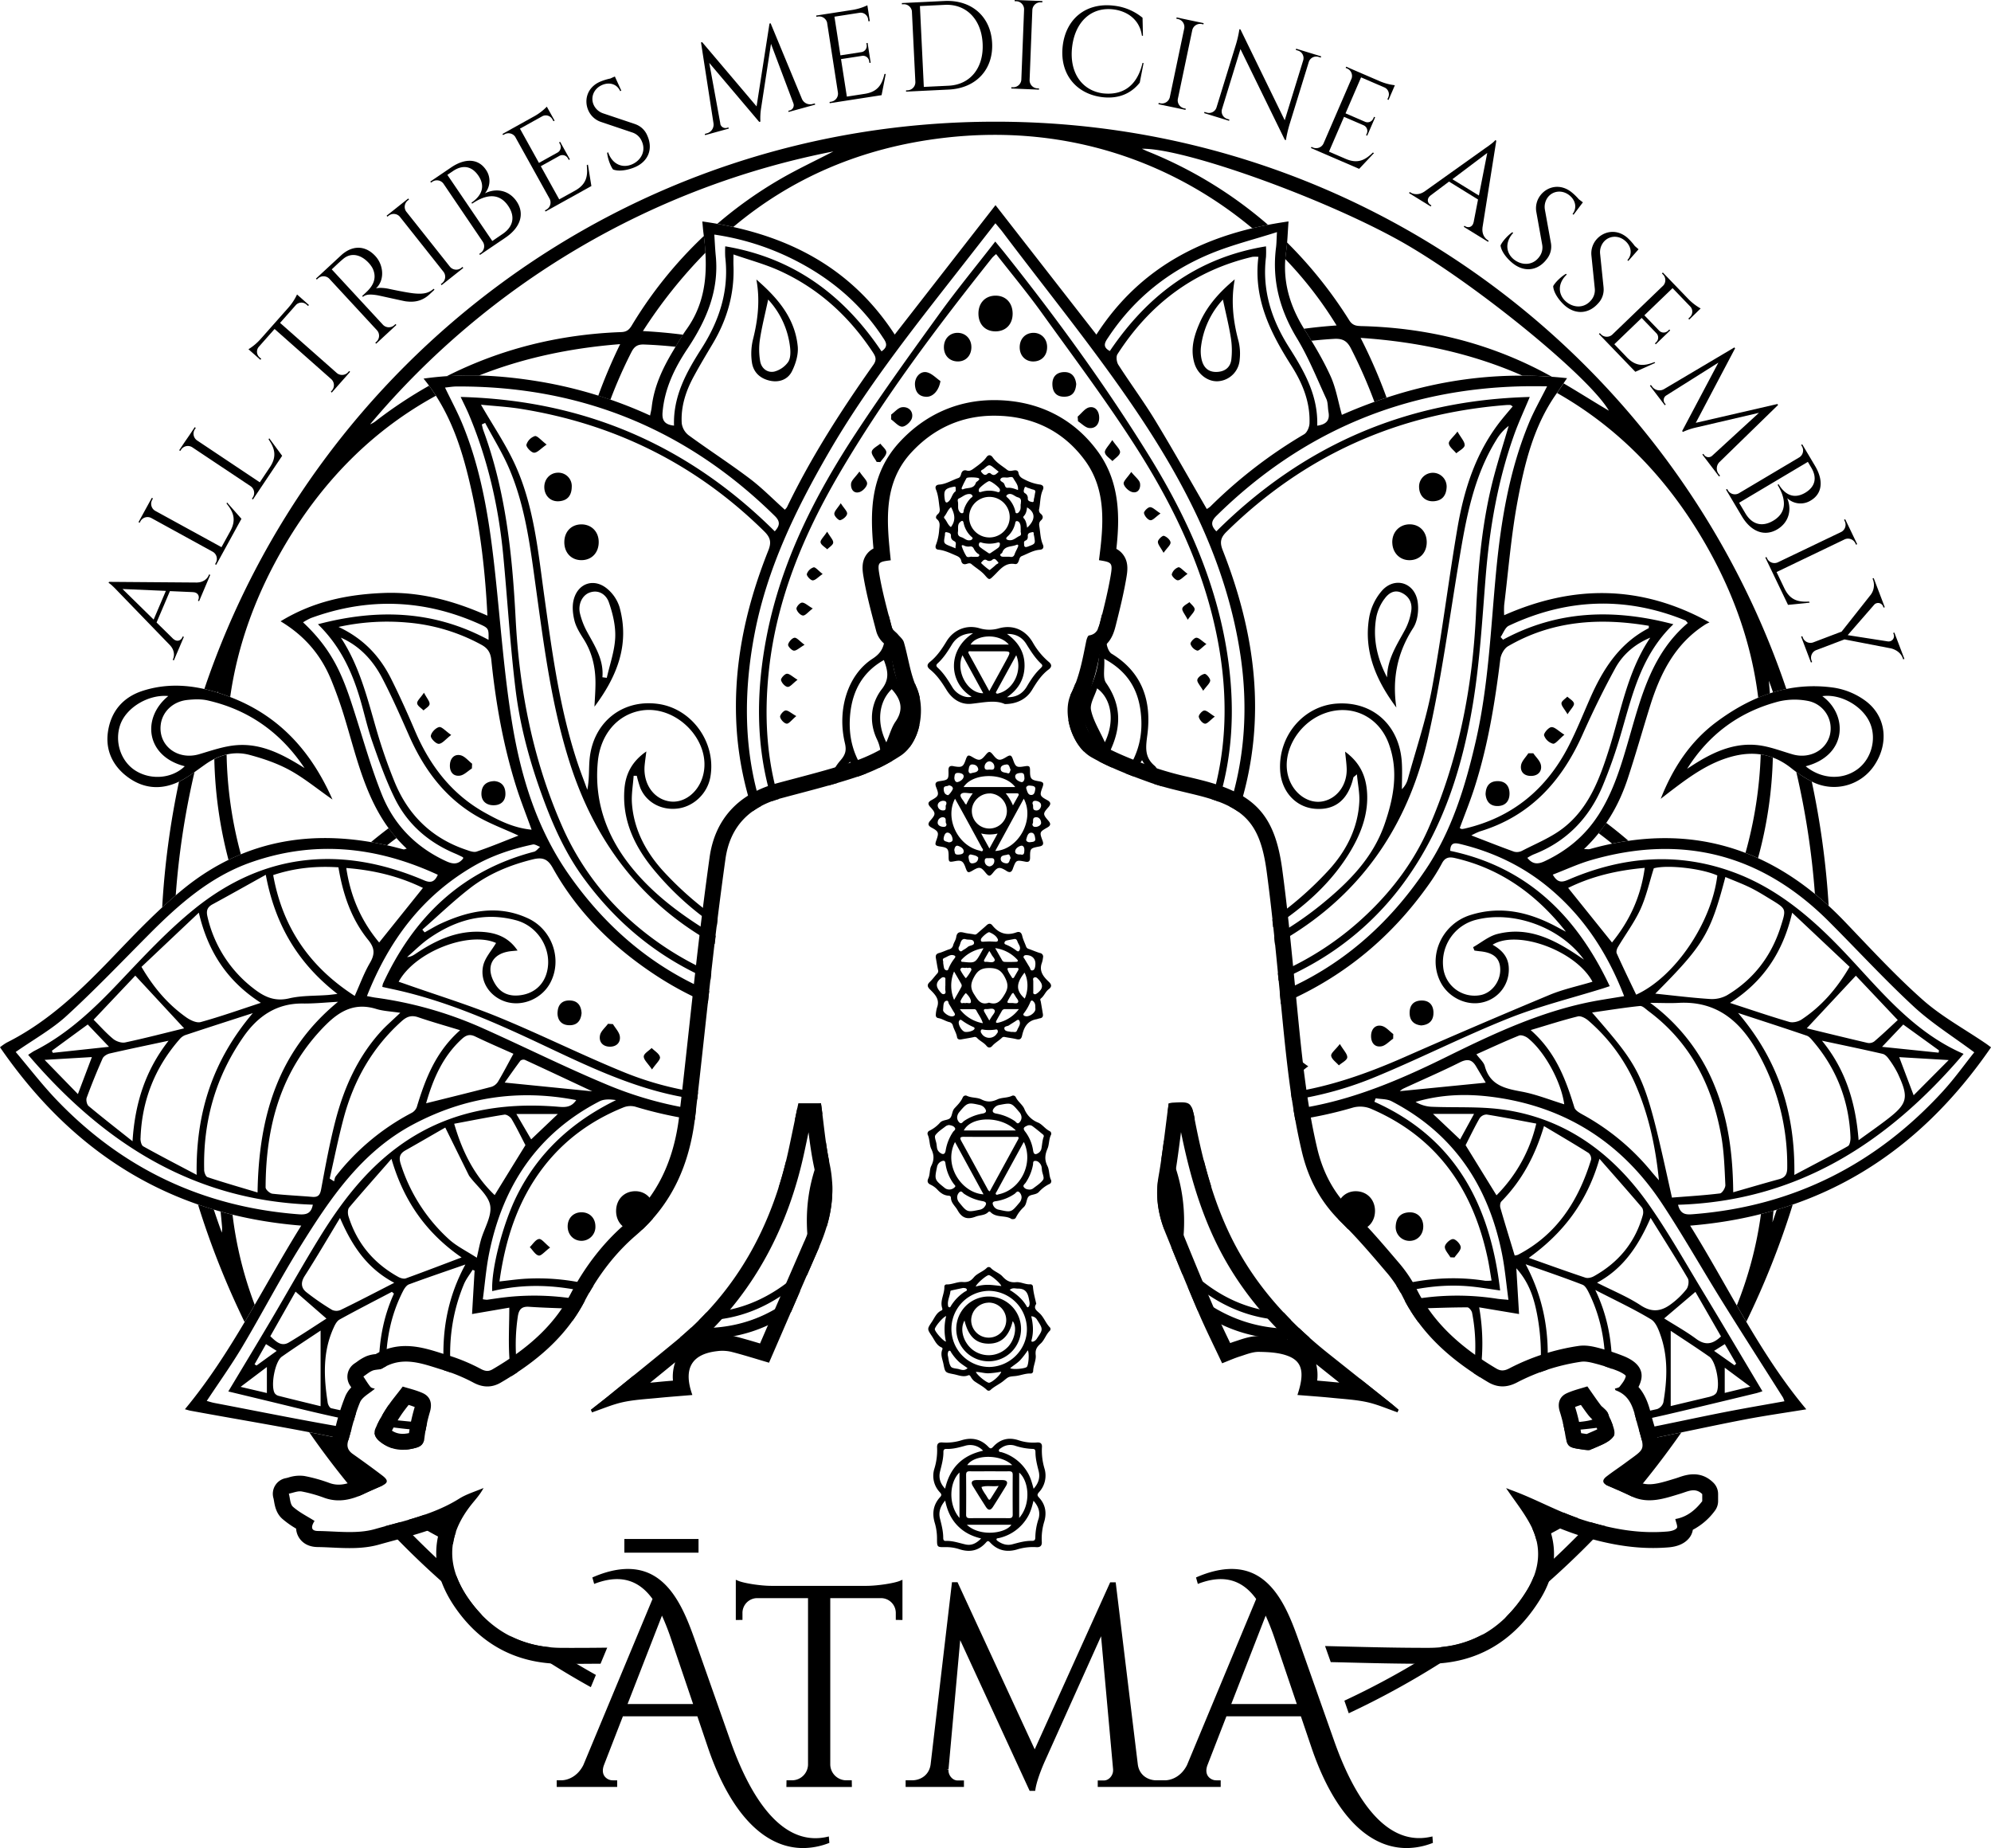 <svg id="Logo" xmlns="http://www.w3.org/2000/svg" viewBox="0 0 1363.3 1265.19">
  <g id="Background">
    <path d="M474.26,1084.13l-.47.17-.25-.61.62-.38C474.19,1083.58,474.23,1083.86,474.26,1084.13ZM381,1196.6q-19.9-17.49-38.6-37.14c-3.47,1-6.95,1.89-10.42,2.83a575,575,0,0,0,66.64,61,87.58,87.58,0,0,1-8.27-9.77A70.72,70.72,0,0,1,381,1196.6Zm618.8-856c-3.34-.07-5.63-.82-7.6-3.95a298.54,298.54,0,0,0-42.56-53.25c-.18,2.14-.38,4.27-.68,6.37-.25,1.68-.41,3.34-.53,5a263.38,263.38,0,0,1,35.12,45.45q-11.36.79-22.3,2.25l.43.71q2.35,3.74,4.66,7.52c5.11-.55,10.26-1,15.46-1.3,5.94-.34,9,1.43,11.65,6.7a337.44,337.44,0,0,1,16,36.43c2.77-1,5.56-2,8.35-2.88A360.1,360.1,0,0,0,1000,348.73c40.55,2.71,77.6,11.17,110.81,25.85q10,0,20.21.79-4.11-2.3-8.3-4.46C1084.26,351.18,1043.05,341.6,999.83,340.64Zm148.9,816.05q-4.92-1.73-9.71-3.73-10.38,6-21.34,11.12a43.17,43.17,0,0,1,2.78,8.1A290.61,290.61,0,0,0,1148.73,1156.69ZM190.92,652.53a569.6,569.6,0,0,0-11.52,86.11c3-2.81,6.13-5.58,9.28-8.27A542.32,542.32,0,0,1,201.53,646c-2.51,1.76-5.05,3.47-7.69,5C192.87,651.57,191.89,652.06,190.92,652.53ZM219.4,946.85c.32,3.13.63,6.26.9,9.39a17.93,17.93,0,0,1-.08,5c-1.92-5.24-3.73-10.5-5.48-15.77-3.65-1.09-7.26-2.23-10.82-3.47a567.27,567.27,0,0,0,31.92,80.5q3.49-5.88,6.93-11.8A260.24,260.24,0,0,1,227.58,949Q223.46,948,219.4,946.85ZM339.88,691.12c-1.91-2.2-3.73-4.44-5.41-6.75q-6.15,4.61-12.09,9.56,5.46.93,11,2.18C335.51,694.41,337.68,692.75,339.88,691.12Zm-43.29,410.09q-8.25-1.7-16.54-3.3,15.78,22.74,33.7,43.81c1.26-.5,2.53-1,3.79-1.64,3.81-1.81,7.7-3.48,11.57-5.17.51-.23.93-.44,1.34-.65A268.24,268.24,0,0,1,296.59,1101.21ZM233.28,702.28A279.38,279.38,0,0,1,223.52,634a37.5,37.5,0,0,0-8.42,3.1,295.34,295.34,0,0,0,9.71,69Q229,704.05,233.28,702.28Zm1047-110.2c-.25-2.87-.51-5.75-.72-8.62,1,2.64,1.92,5.29,2.85,7.94,3-.91,6-1.69,9.11-2.31-76-224.72-288.23-388.51-541.92-388.37-253.36.14-465.5,163.83-541.32,388.39,3.05.69,6.08,1.52,9.1,2.47l.38-1.14c0,.41-.09.81-.15,1.21q4.2,1.33,8.36,2.94c5-35.26,17.39-70.21,37.92-104.81,27-45.43,61.54-78.86,102.93-101.45-1.48-2.31-3-4.6-4.69-6.86A307.24,307.24,0,0,0,326,405.39a15.78,15.78,0,0,1-4.24,2.51A552.82,552.82,0,0,1,639,221.08c-12.36,6.4-25,12.3-37,19.3a287,287,0,0,0-42.48,30.25c3.69.66,7.32,1.39,10.92,2.18,39.9-33.52,87.69-54.35,144.09-61,87.82-10.35,160.16,19.19,211.32,61.87q5.33-1.28,10.79-2.32a291.58,291.58,0,0,0-83-50.53c-1.06-.43-2.08-1-3.4-1.57,28-.69,121.68,32.66,175.47,62.37C1075.58,309.18,1156.5,375,1170,398.57c-10.22-6-20.48-12.55-31-18.71-1.62,2.39-3.06,4.52-4.49,6.58,40.35,22.89,74.16,56.37,100.59,101.64,20.6,35.28,32.76,71,37.16,107C1274.86,594,1277.56,593,1280.28,592.08ZM1183.39,693q-7.47-6.43-15.24-12.3c-1.63,2.4-3.34,4.78-5.2,7.08,3.12,2.33,6.2,4.71,9.23,7.18Q1177.84,693.83,1183.39,693Zm-15.77,440.61a9,9,0,0,0,1.56.86c2.55,1.09,5.11,2.19,7.65,3.31a4.51,4.51,0,0,1,.52-.17c-.09.09-.17.19-.26.29,2.72,1.2,5.42,2.43,8.1,3.73.22.11.45.19.68.3q17.89-21.12,33.78-43.88-8.94,1.86-17.89,3.65A261.88,261.88,0,0,1,1167.62,1133.62ZM500.92,340.25c-1.76,2.9-3.5,4.37-7.18,4.51Q429.36,347.12,374.17,375c7.48-.52,14.85-.67,22.14-.49C425.72,362.81,458,355.73,493,353a362.52,362.52,0,0,0-15,35.31c2.78.87,5.56,1.78,8.32,2.74a318.88,318.88,0,0,1,14.46-32.73c2-3.86,4.28-5.21,8.57-5.06,7.31.26,14.5.81,21.62,1.55,1.64-2.78,3.29-5.56,5.05-8.27q-13.43-1.73-27.44-2.48a332.19,332.19,0,0,1,42.82-53.64c-.23-3.8-.61-7.62-1.08-11.46A289.31,289.31,0,0,0,500.92,340.25Zm808,312.18a79.11,79.11,0,0,1-10.6-6.57,543.75,543.75,0,0,1,12.75,83.53q4.77,3.89,9.43,8.17A572.74,572.74,0,0,0,1308.91,652.43ZM1282,954.22q.35-4,.72-8-4.24,1.23-8.58,2.33a263.89,263.89,0,0,1-16.54,62.61q3.23,5.58,6.49,11.12a569.08,569.08,0,0,0,31.81-80.2c-3.61,1.24-7.28,2.39-11,3.49C1284,948.45,1283,951.34,1282,954.22ZM1263.54,701.3c2.88,1.11,5.75,2.3,8.58,3.59A285.93,285.93,0,0,0,1282.27,636a40.31,40.31,0,0,0-8.3-2.12A284.48,284.48,0,0,1,1263.54,701.3ZM476.38,1264.07q-16.08-9-31.56-19a74.73,74.73,0,0,1-27.66-7.93,570.9,570.9,0,0,0,55.74,35.3Zm-128-106.29a317.39,317.39,0,0,0,30.17,16.79,45.59,45.59,0,0,1,2-8.36q-11.07-5.39-21.56-11.79C355.45,1155.64,351.9,1156.74,348.33,1157.78ZM988.88,1281.7l3,8.62a570.79,570.79,0,0,0,92.35-54.37,72.84,72.84,0,0,1-29.08,9A539.55,539.55,0,0,1,988.88,1281.7Zm129.51-84.56a58.27,58.27,0,0,1-4.56,9.11,93.51,93.51,0,0,1-15.14,18.94,575.4,575.4,0,0,0,69.15-62.94c-3.44-.81-6.88-1.75-10.33-2.76Q1138.6,1179.41,1118.39,1197.14Z" transform="translate(-68.35 -117.41)"/>
  </g>
  <g id="Plants">
    <path d="M947.39,1016q2.49,2.67,5.07,5.28c-26.2.25-50.64-9.5-73-30.43a19.5,19.5,0,0,0-1.58-1.27q-3.76-9.13-7.48-18.29c3.09-21.82.87-42-6.83-60.44.62-4.23,1.19-8.46,1.75-12.69,12.75,24.07,16.78,50.3,11.7,78.87a8,8,0,0,0,2,6.1c14.7,15,31.66,26.17,52.5,30.78A94,94,0,0,0,947.39,1016ZM614.58,354.52c.55,5.59-1.4,12-4,17.16-2.78,5.48-8.59,7.78-15.07,6.35-6.87-1.53-11.42-5.91-12.33-12.77a41.58,41.58,0,0,1,.71-15.25c3.43-13.57,5-27.08,2.37-41.26C600.53,321.09,612.66,334.94,614.58,354.52Zm-5.25.58a57.54,57.54,0,0,0-15-32.62c-2,9.58-4.27,18.31-5.62,27.18a47.06,47.06,0,0,0,.17,15.12c.85,4.82,4.92,8.06,9.73,7a17,17,0,0,0,9.4-6.53C609.74,362.68,609.72,358.45,609.33,355.1ZM893.21,578.76c-1.94.3-4.67,2.31-5,4s1.88,3.85,4,7.55c2.46-3.41,4.72-5.19,4.8-7.05C897,581.73,894.29,578.59,893.21,578.76Zm-9.68-20.48a7.14,7.14,0,0,0,4.54,4.52c1.29.31,3.22-2.15,6.35-4.48-3.21-2.14-5.08-4.36-6.9-4.31C886.05,554,883.27,557.1,883.53,558.28ZM893,603.85c-1.42,0-4,3-3.8,4.26.3,1.86,2.52,4.53,4.17,4.72s3.5-2.34,6.8-4.84C896.68,605.86,894.78,603.78,893,603.85Zm-24.36,269c-.31,2.34-.61,4.7-.91,7.06,6.25,1.33,12.48,2.57,18.71,3.6a45.27,45.27,0,0,0-1.95-7.75c-5-.89-10-1.9-14.94-3.14ZM698,613.37q-3.79,7.82-7.08,15.9A38.2,38.2,0,0,0,698,613.37Zm204.7,401c-7.6-4.2-14.27-10.11-21-15.84,2.22,5.33,4.44,10.68,6.71,16,22.55,16.14,48.25,22.07,76.73,18.73-2.4-2.14-4.78-4.3-7.1-6.51A99.24,99.24,0,0,1,902.68,1014.34Zm-37.14-55.29a111.53,111.53,0,0,0-4.09-34.38C859.7,936.66,861.39,948,865.54,959.05ZM799.8,609.87c1.34,8.4,5.34,16.85,11,22.31a154,154,0,0,0-9.45-19.59C800.87,611.67,800.32,610.77,799.8,609.87ZM638.15,926.17a107.58,107.58,0,0,0-3.74,31.09A87.43,87.43,0,0,0,638.15,926.17Zm605.46-314.46c23.92-17.83,50.39-27.83,80.55-23.5a49.13,49.13,0,0,1,22.12,9.43c13.69,10.61,15.4,28.63,5.67,43.44a33.15,33.15,0,0,1-42.69,11.54,86.27,86.27,0,0,1-14.65-9.55c-12.42-9.75-25.94-11.74-41-7.56-14.81,4.11-27,12.68-38.94,21.7-3.09,2.32-6.12,4.71-9.18,7.07C1213.79,643.3,1225.56,625.16,1243.61,611.71ZM1316.14,594c17.64,12.78,17.18,40.6-11.38,48,10.87,8.93,25.25,9.57,35.5,2,9.43-6.94,13.16-20.55,8.62-31.4C1344,600.86,1328.74,592.21,1316.14,594Zm-92.55,49.72c2.3-1.48,4.58-3,6.9-4.41,12.79-7.86,26.43-13.52,41.68-11.75,8,.93,15.75,4,23.56,6.26,11.36,3.33,22.85-2.51,25.59-13.18a19.16,19.16,0,0,0-15.5-23.46,47.41,47.41,0,0,0-19.39.42C1259.63,604.53,1238.56,619.94,1223.59,643.72ZM877.93,533.93c-.39,1.61,1.69,3.82,3.7,7.76,2.51-3.61,4.67-5.37,4.73-7.19,0-1.59-2.28-3.24-3.55-4.87C881.08,531,878.34,532.21,877.93,533.93ZM694.86,381.05c.35,4.72,2.66,7.84,7.79,8,4.54.11,8.61-4.3,9.65-10.75-3-2.08-5.85-5.21-9.21-6C698.42,371.16,694.47,375.88,694.86,381.05Zm119.48,15.21c-3,.54-5.41,4.13-8.08,6.35l.24,3.2c2.53,1.63,5,4.35,7.62,4.63,4.23.44,6.89-2.53,6.88-7S818.51,395.51,814.34,396.26Zm-64.83-76.43c-6.86.27-11.33,5.31-11.19,12.58s4.86,11.94,11.87,11.85,11.58-5,11.54-12.19C761.69,324.51,756.74,319.55,749.51,319.83ZM865.3,484.24c-1-.29-4,2.49-4.09,4-.11,1.9,1.85,3.91,3.87,7.63,2.48-3.48,4.92-5.41,4.77-7.12S867.2,484.81,865.3,484.24Zm5.41,26.26c-.24,1.16,2.63,4.17,4.11,4.18,1.82,0,3.64-2.26,6.68-4.41-3.06-2.29-5.07-4.82-6.32-4.49A7.3,7.3,0,0,0,870.71,510.5Zm-19-41.76c.35,1.9,2.56,4.56,4.28,4.8s3.63-2.24,7-4.61c-3.44-2.2-5.33-4.33-7.19-4.3C854.28,464.65,851.46,467.56,851.67,468.74Zm-26.78-41.52c.28,2.14,3.32,3.92,5.16,5.86,1.85-2,4.93-3.79,5.19-5.95.25-2-2.55-4.33-5.32-8.46C827.31,422.85,824.63,425.23,824.89,427.22Zm-28.2-55.07c-5.3.23-8,3.57-7.77,8.79s3,8.2,8.41,8.06c5.64-.15,7.53-3.75,7.9-8.67C804.68,375.13,802,371.91,796.69,372.15ZM326.56,1093c11,1.77,22,3.1,33.19,3.78.3-1.73.65-3.45,1-5.17-7.15-.58-14.13-1.19-21.08-1.94-1.58-.17-3.92-2.62-4.19-4.29-.33-2-.63-4.09-.91-6.13-.37.53-.76,1-1.11,1.59q-1.64,2.49-3.15,5.09c.14,1,.28,2,.43,3l-1.92-.39C328,1090,327.28,1091.46,326.56,1093ZM142.24,618.6c2-14.11,10.28-23.94,24-28.31,20.89-6.65,41.21-3,60.94,4.78,32.34,12.77,54.09,36.3,68.83,69.69-10.87-7.59-19.58-14.81-29.33-20.13-8.47-4.63-17.92-7.85-27.29-10.37-10.65-2.87-20.84-.22-30,6.12-5.17,3.6-10.18,7.53-15.63,10.64-12.45,7.09-25.35,7.23-37.08-1C146.19,642.68,140.38,631.76,142.24,618.6Zm36.18-5.15c-1.82,14.49,11.61,24.65,26.36,20.28,8.45-2.5,17-5.52,25.67-6.18,17.38-1.32,32.08,6.69,46.41,15.68-16.09-24.13-38.08-39.93-66.44-46.33-4.45-1-9.35-.78-13.94-.28C186.69,597.7,179.53,604.68,178.42,613.45Zm-17.09,31.67c10.65,6.56,25,5.21,33.53-3.14-26.73-6.78-29.63-33.14-11.28-48.06-13.58-1.26-28.85,7.89-32.92,19.73S151.24,638.9,161.33,645.12Zm192.09,463.36c3.14-.91,4.68-2.48,5.34-5.4-11.32-1-22.61-2.75-33.88-4.71.12,2.32,1.6,4.37,4,6.22a25.41,25.41,0,0,0,7.39,4c3.19.46,6.38.88,9.58,1.24A35.3,35.3,0,0,0,353.42,1108.48ZM991.21,958.76a13.2,13.2,0,0,0,5.71,1.17c7.59-.15,13-5.88,12.94-13.65s-5.61-13.37-13.24-13.35c-7.4,0-13,5.91-12.92,13.66a14.63,14.63,0,0,0,1.16,5.66c.5.5.95,1,1.46,1.52C988,955.4,989.58,957.09,991.21,958.76Zm178.21,126.4c-.7-1.86-2.61-3.23-4.14-4.8-1.84,9.25-5.73,9.69-21.48,11.06-1.73.15-3.46.22-5.2.26.41,1.75.78,3.51,1.09,5.27a310.4,310.4,0,0,0,33-3.69c-.55-1.55-1.22-3.15-1.88-4.7l-1.42.28c.13-.95.25-1.88.38-2.82ZM685.88,396.22c-2.61.36-4.88,3.26-7.31,5,0,1.09-.05,2.19-.08,3.28,2.59,1.82,5.29,5.18,7.75,5s6.07-3.58,6.61-6.12C693.79,399,690.47,395.6,685.88,396.22ZM457.05,956.88c-.07,5.68,4,10,9.48,10a9.54,9.54,0,0,0,9.51-10c-.07-5.75-4.12-9.68-9.84-9.53C460.85,947.5,457.12,951.38,457.05,956.88ZM431.11,971.2c2,2,3.75,5.24,6.08,5.75,1.72.37,4.2-2.79,7.83-5.47-3.52-2.85-5.87-6.14-7.62-5.84C435.05,966,433.18,969.21,431.11,971.2Zm19-160.76c-.19,5.11,2.46,8.66,7.83,8.84s8.13-2.85,8.63-8.3c-.31-4.87-2.42-8.43-7.92-8.64S450.35,805.29,450.15,810.44ZM656.8,454.32c2.24-.65,5.05-3.56,5.28-5.7s-2.59-4.38-5.26-8.38c-2.85,3.94-5.47,6-5.72,8.27C650.75,451.78,652.55,455.56,656.8,454.32ZM509.16,840.64c-.07,2.3,2.79,4.7,5.65,8.94,2.81-4.13,5.82-6.66,5.44-8.48-.49-2.37-3.66-4.18-5.69-6.23C512.63,836.79,509.22,838.66,509.16,840.64Zm224.32-485.3c.14-5.74-3.83-10-9.34-10.07-5.27-.06-9.19,3.77-9.45,9.22-.27,5.85,3.39,10.07,9,10.35S733.34,361.19,733.48,355.34Zm51.86-.37c0-5.75-4.16-9.88-9.68-9.69s-9.27,4.42-9.09,10.3c.17,5.46,4,9.33,9.31,9.29C781.54,364.84,785.37,360.84,785.34,355Zm44.23,210c21.06,12.88,27.39,32.4,24.41,55.48-1.05,8.14-2.17,15.15,4.92,21.17,1.94,1.64,2.75,4.83,3.65,7.46a44.3,44.3,0,0,1,1.73,6.72c-1.9-.54-3.78-1.1-5.65-1.71-.19-.87-.37-1.74-.64-2.58-1.43-4.57-4.72-8.56-7.64-13.65-2.72,4.09-4.93,7.49-5.88,11.11q-2.88-1.11-5.75-2.27c9.43-12.86,12.63-26.89,10.62-42.44-1.94-15-8.83-27.13-24.87-35.84.37,6.75-1.19,13,1.23,16.48,10.26,14.66,10.49,29.37,3.49,45.09a13,13,0,0,0-.74,7.2c.35,1.88.78,3.75,1.29,5.71q-4.5-2-8.88-4.27c-.42-1.45-.83-2.89-1.29-4.33a215.49,215.49,0,0,0-18.39-40.74c.19-.46.35-.94.57-1.38,1.16-2.35,2.14-4.73,3-7.12,2,3.31,4.07,6.64,6.13,10.07,9.5-13.82,12-31.61,9.25-47.38a27,27,0,0,0,1.6-5q.62-2.41,1.21-4.83c.09.32.21.61.3.94,1.7,6.48,1.75,13.38,3,20C826.66,561.07,827.84,563.89,829.57,565Zm-10,23.71c-1.61,5.22-5.08,10.5-4.16,14.86,1.55,7.33,5.88,14.08,9.48,22C831.73,611.46,829.69,596,819.57,588.66Zm332.08,513.91c-3.57.48-7.13.82-10.68,1.11,1.21,4.52,3.16,4.93,11,6,.47.07,1,.16,1.46.25,1.32-.16,2.64-.3,4-.49l1.43-.22c5.38-2.43,11.66-4.49,14.43-8.74a3.54,3.54,0,0,0,.48-1.37C1166.41,1100.42,1159,1101.6,1151.65,1102.57ZM635.41,655.23A37.18,37.18,0,0,1,644,637.8c3.36-3.91,4-6.84,2.88-11.67-5.48-23,2-46.81,18.92-57.75,6.38-4.11,8.06-8.52,8.54-15.64a72.2,72.2,0,0,1,2.42-14.51q1.14,4.34,2.27,8.65a3.85,3.85,0,0,0,.64,1.26c-2.82,17.38.86,36.14,9.79,46.63,1.87-3.14,3.56-6.33,5.41-9.37.32.8.62,1.61,1,2.4a34.6,34.6,0,0,1,2.26,7.29,239.56,239.56,0,0,0-13.23,27.25c-2.16,5.33-4,10.67-5.67,16-3,1.73-6,3.36-9.14,4.85,1.53-6.46,2.12-12.58-1.2-19.52-5.5-11.47-4.63-24.26,3.36-34.6,5.25-6.81,4.07-12.55,1.31-19.79-14.47,8.17-21.33,20.85-23,36.48-1.58,15.14,1.62,28.8,11,41.12-1.91.75-3.82,1.5-5.75,2.15l-.35.11c-.81-3.54-2.61-6.69-5-10.17a25.81,25.81,0,0,0-8.83,14.48C639.52,654.09,637.47,654.66,635.41,655.23Zm39.83-29.61c2.35-5.43,3.62-10.35,6.34-14.26,5.86-8.47,3.54-15.4-2.65-22.14C670.07,597.76,668.39,612,675.24,625.62ZM843.67,454.3c4.23,1,5.82-2.85,5.28-6-.38-2.28-3.06-4.17-6-7.79-2.58,3.83-5.57,6.37-5.17,8.16C838.31,450.92,841.28,453.71,843.67,454.3Zm-359,364c-1.92,2.64-5,5.07-5.5,8-.8,4.38,1.86,7.63,6.83,7.67,4.59,0,7.31-2.94,6.78-7-.38-3-3.07-5.64-4.72-8.45ZM648.39,469.19c.26-1.66-2.1-3.73-4.35-7.26-2.27,3.52-4.42,5.42-4.41,7.3,0,1.54,2.91,4.52,4,4.29C645.52,473.1,648.12,470.94,648.39,469.19Zm249.51,461q-2.82-8.92-5.13-18l-5.34-3.74c-.31.76-.74,1.27-.61,1.55A116.49,116.49,0,0,0,897.9,930.18Zm152-119.45c-.05-5.1-2.77-8.48-8.24-8.37s-8.1,3.26-8.1,8.52,3,8,7.92,8.53C1047.11,819,1049.93,815.87,1049.88,810.73Zm-35.78,23c2.93-.44,5.47-3.42,8.18-5.25,0-1,.05-2.11.07-3.16-2.63-1.94-5-4.94-7.94-5.59-4.3-1-7.07,2.14-7.25,6.5C1007,830.8,1009.27,834.48,1014.1,833.74Zm7.59-344.65c.25,7,5.34,12,12.1,11.82s11.49-5.21,11.47-12.36-4.9-12.17-11.66-12.18C1026.53,476.37,1021.42,481.82,1021.69,489.09ZM964.18,847.4c-3.56-2.25-5.67-4.63-7.31-4.34s-3.78,3.08-4,5c-.17,1.18,2.77,3.95,4.27,3.92C959,852,960.77,849.75,964.18,847.4Zm20.94-.63c2-1.8,5.56-3.47,5.73-5.43.2-2.3-2.5-4.87-5.05-9.21-3,3.92-6.21,6.24-5.95,8.08C980.18,842.6,983.24,844.6,985.12,846.77Zm64.78-386.2c6-.3,8.72-4,9-9.56a9.44,9.44,0,1,0-18.85.08C1040.25,456.92,1044.26,460.85,1049.9,460.57ZM1015,521.37c8.88-9.35,22.14-4.87,24.06,8,.87,5.82,0,13.26-3.09,18-10.87,16.88-14.43,34.76-11.49,54.41-13.73-18.41-22.47-38.31-18.65-61.43A38,38,0,0,1,1015,521.37Zm1.15,6.25a31.67,31.67,0,0,0-5.35,12c-2.64,14.48.33,28.24,7.33,41.53.11-12.76,7-22.67,12.58-33.15a40.22,40.22,0,0,0,3.89-11.91c1-5.56-1.17-10.28-6.41-12.82S1018.91,523.71,1016.19,527.62Zm52.39,443.57c-.07-2-3.31-5.45-5.23-5.5s-5.4,3.11-5.61,5.14c-.24,2.29,2.39,4.88,3.78,7.34l2.81.1C1065.87,975.9,1068.66,973.49,1068.58,971.19Zm2.68-548.94c.22-2.35-2.41-5-4.89-9.41-3,4-6.13,6.28-5.91,8.18.29,2.41,3.28,4.49,5.1,6.71C1067.59,425.92,1071.07,424.24,1071.26,422.25Zm60.44,204.3c1.72.31,4.09-3,7.88-6.15-4.12-2.58-6.63-5.37-8.91-5.19-1.94.16-5.39,4.16-5,5.68A9.06,9.06,0,0,0,1131.7,626.55ZM1146.09,599c-.29-1.75-2.93-3.13-4.55-4.67-1.42,1.5-3.9,2.94-4,4.5-.09,1.82,1.92,3.75,4.16,7.56C1144.08,602.64,1146.35,600.61,1146.09,599ZM376.43,640.78c-.32,4.63,1.93,8.23,6.74,7.65,2.92-.35,5.54-3.2,8.3-4.92l.15-3.26c-2.58-2-4.9-5-7.8-5.76C379.61,633.46,376.73,636.36,376.43,640.78ZM354,598.93c.21,1.76,2.8,3.24,4.36,4.84,1.47-1.44,4-2.78,4.13-4.33.16-1.83-1.75-3.84-3.83-7.79C356.11,595.35,353.77,597.29,354,598.93ZM369,615.18c-2.36.55-5.34,3.66-5.65,6-.23,1.68,3.5,5.49,5.4,5.45,2.36,0,4.65-3.1,8.55-6.06C373.4,617.86,370.81,614.76,369,615.18Zm29,45.26c-.21,5.41,3.43,8.29,8.38,8.24,4.52,0,8.06-2.5,8.05-7.8s-2.65-8.23-7.46-8.72C401.06,652.27,398.2,655.38,398,660.44Zm644.9,296.74c.09-5.84-3.82-10-9.48-9.8-5.87.19-9,3.48-9.37,9.22a9.46,9.46,0,0,0,9.15,10.31C1038.67,967.08,1042.81,962.93,1042.9,957.18Zm50.67-305c-5.4.12-7.82,3.49-8,8.9.42,5,3.1,8.27,8.39,8.14s8.09-3.54,8-8.73S1099,652.06,1093.57,652.18ZM916.45,351.1a36.21,36.21,0,0,1,.75,12.47,15.91,15.91,0,0,1-14.36,14.8c-7.11.71-14.35-4.57-16.65-12.3-2.91-9.79-.23-18.91,3.69-27.79,5.29-11.93,13.89-21.25,23.94-29.62C911.1,323.25,912.68,337.18,916.45,351.1Zm-5.34-2.69c-1.34-8.4-3.43-16.68-5.4-25.92a57.81,57.81,0,0,0-14.93,31.82,25.73,25.73,0,0,0,.31,9c1.16,5.2,4.14,8.8,10.11,8.73,5.73-.08,9.59-3,10.28-8.47A54.71,54.71,0,0,0,911.11,348.41Zm314.54,608.07c26.55,42.67,47.32,87.33,79.54,125.75-14.55,2.38-28.17,4.31-41.66,6.88-23.7,4.53-47.28,9.84-71,14.39-.42-1.89-1.12-4.28-2-7.4,21.07-4.06,42-8.75,63.12-12.79,12.07-2.3,24.19-4.37,36.55-6.59a18,18,0,0,0-1-2.58c-13.86-21.91-27.89-43.73-41.59-65.74-13.94-22.4-26.91-45.42-41.47-67.4-27.34-41.23-65.7-65.84-115-72.51-17.86-2.42-35.71-2-53.49,3.3a23.93,23.93,0,0,0,10.42,3.29c16.78.75,33.81-.36,50.33,2.07,42.83,6.32,74.91,30.54,99.17,65.21,13.23,18.9,24.61,39.11,36.57,58.88,13.77,22.73,27.26,45.62,41,68.6a41.49,41.49,0,0,1-4.1,1.32c-20.7,5-41.37,10-62.11,14.83q-10,2.29-20,4.32c-.43-1.68-.85-3.36-1.33-5,5.28-1,10.39-2.09,15.48-3.26a6.92,6.92,0,0,0,4.23-4.54c2.56-15.11,3.33-30.29-1.63-45.08-1.44-4.29-3.39-9.72-6.82-11.8-11.64-7-24-12.8-38.17-20.09,8.65,18,11.54,35.86,11.51,54-1.56-.57-3.13-1.12-4.71-1.63,0-17.25-3.19-34.05-11-50.07-1.09-2.23-2.56-5.15-4.56-5.92-12.26-4.75-24.73-9-38.92-14,12.92,24.27,16.37,48.23,14.77,72.23-1.61.54-3.22,1.1-4.82,1.7a147.37,147.37,0,0,0-2.15-39.8c-2.1-10.81-5.3-21.51-14.18-31.38.67,11.4,1.25,21.07,1.86,31.32l-27.31-4.56a141.78,141.78,0,0,1,.32,47.65c-1.46-.91-2.89-1.84-4.32-2.79a120.27,120.27,0,0,0-.85-41.17c-.28-1.44-2.11-3.69-3.22-3.69-11,0-22.07.45-33.49.77.15,3.29.16,6.48.09,9.61-1.94-2.61-3.79-5.3-5.54-8.11,0-.2,0-.39-.06-.59l-.25.08c-1.23-2-2.4-4-3.53-6.15a177.69,177.69,0,0,1,63.08-1.52c2.19.34,4.43.44,7.82.76-1.51-11.06-2.39-21.29-4.37-31.31-9.2-46.42-32.95-82.52-75.7-104.67-3.11-1.61-7.19-1.36-10.82-2-.3.8-.61,1.59-.91,2.39,55.55,24.81,79.33,70.65,86.11,129.18-7.2-1-13.37-2.07-19.59-2.69-16.77-1.69-32.89.2-48.68,4.13-.87-1.59-1.78-3.16-2.75-4.7,19.75-5.05,40-6.67,60.85-3.37a23.85,23.85,0,0,0,4.31-.18c-.93-5.35-1.62-10.2-2.63-15-10-47.38-34.72-83.33-80.35-102.75a19.12,19.12,0,0,0-11.89-.66,276.84,276.84,0,0,1-39.52,8.55c-.44-2.45-.87-4.9-1.27-7.36,4.73-.66,9.47-1.41,14.25-2.37,32.2-6.43,62-19.42,91.14-33.82,33-16.28,66.23-31.78,102.84-38.26,5.84-1,11.7-1.93,18.2-3-11.7-30.35-28.59-55.71-53.2-75.61-17.37-14-37.15-23.22-58.8-28.5-3.8-.92-7-1.29-7.08,4.62,53,11.14,86.72,44.9,109.21,92.63-2,.68-3.33,1.13-4.64,1.54-21.61,6.74-43.74,12.17-64.7,20.54-30.38,12.11-59.65,27-89.87,39.54A241.67,241.67,0,0,1,953,870.52c-.27-1.74-.52-3.47-.77-5.21,26.84-4,52.31-13,77.33-24q49.73-21.9,99.86-42.81c9.37-3.9,19.49-6,29.35-9-11.24-21.14-51.36-35.93-68.4-25.33,6.26,3.57,10.8,8.2,11.09,15.87a23,23,0,0,1-17.3,23.43c-11.2,3-24-3-29.47-13.81-8.93-17.6.86-39.56,20.29-45.75,21.64-6.88,41.49-1.75,60.61,8.71,1.66.91,3.35,1.77,5,2.65-19.94-25.34-44.58-43.27-76.2-50.48-3.79-.86-6.58-.37-8.67,3.62a133.69,133.69,0,0,1-9.67,15.39c-24.52,34.42-55.77,60.71-94.35,78.28-2.09,1-4.19,1.83-6.29,2.7q-.4-4-.79-8.06c40.84-17,74.09-45.47,100-84.07,17.81-26.49,27.08-56.75,34.21-87.73,8.76-38.06,10.23-76.92,13.9-115.56,3.32-35,9-69.64,22.56-102.42,3.41-8.25,7.9-16.05,12.41-25.09-5.61,0-10.4-.07-15.2,0Q989.2,384,901.28,470.55c-4,3.92-3.72,6.83-.06,10.62,59.23-58.86,130.09-89.79,214.61-92-4,9.58-7.55,17.18-10.38,25-11.43,31.7-17.1,64.54-19.81,98.06-2.33,28.89-4,58-8.65,86.52-7,42.44-19.44,83.19-44.68,119.15a198.71,198.71,0,0,1-68.88,61.44q-9.7,5.26-19.58,9.49l-.51-5.19a206.85,206.85,0,0,0,61.31-40.64c17.62-16.81,32-36.2,41.73-58.3,20.66-47,30.35-96.6,32.65-147.85,1.41-31.56,4.18-63.07,12.37-93.77,3.06-11.44,6.66-22.74,10-34.1a33.74,33.74,0,0,0-8.6,9.8c-15.61,25.32-20.63,53.88-25.41,82.58-6.81,40.81-12.21,82-21.48,122.23-12.34,53.68-40.06,98.43-86.76,129.79-5.81,3.91-11.74,7.48-17.76,10.8-.19-1.86-.37-3.72-.57-5.58A234,234,0,0,0,973,736.73c18.64-15.16,35.47-31.85,43.55-55.46,6.2-18.09,9.54-36.29,2.69-54.84-7-18.91-26-27.49-44.42-20.48-18.73,7.14-29.9,28.37-23.7,45.07,3.9,10.54,13.94,17,23.34,14.92,9.74-2.11,16.48-11.54,16-22.63-.13-3.32-.61-6.62-1.07-11.31,9.86,7.24,13.93,16,14.91,26.39,1.41,15.08-3.6,28.8-11,41.32-13.2,22.28-32.1,38.7-53.18,52.55-.19-1.78-.39-3.56-.58-5.34a239.3,239.3,0,0,0,38-33.14c12.2-13.09,20.68-29,21.58-47.64.28-5.79-1-11.65-1.65-18.62-1.82,1.61-2.34,1.84-2.42,2.17-3.56,15.27-12.49,22.54-26.34,21.41C955.57,670,945.8,659.32,944.91,645c-1.46-23.75,16-44.39,38.82-45.92,24.6-1.65,42.89,14.78,44.49,40.21.38,6.12.06,12.27.06,18.41a15.36,15.36,0,0,0,4-6.75c5.7-20.72,12.68-41.21,16.59-62.27,6.79-36.54,11.22-73.52,17.51-110.17,4.59-26.73,12.87-52.27,30.27-73.9,2.42-3,4.95-5.94,7.51-9-1-.57-1.36-.94-1.73-.95a29.23,29.23,0,0,0-3.5.1c-74,5.94-137.69,34.56-190.74,86.7-4.08,4-4.74,7.22-2.61,12.63,22.41,57,30.31,114.94,12,174.93-.42,1.37-.9,2.71-1.34,4.07a50,50,0,0,0-6-3.58c10.56-33.45,12.76-68.13,7.5-103.42-9.36-62.87-37.78-117.94-72.8-169.44-28.1-41.35-59.8-80.25-89.93-120.22-1.49-2-3.14-3.83-5.07-6.17l-19,24.33c-33.5,42.95-67.77,85.34-95.18,132.69-22.49,38.87-42,79-50.61,123.42-8,41.33-7.45,81.1,4.33,118.56a50.81,50.81,0,0,0-5.65,3.53,227.59,227.59,0,0,1-10.83-53c-3.43-43.65,5.36-85.21,21.42-125.46,2.3-5.75,1.44-9-2.83-13.2-46.51-45.86-102.16-73.44-166.47-83.79-9.46-1.53-19.08-2-27.43-2.87,8.14,14.19,17.3,27.52,23.8,42.05,12.66,28.32,15.37,59.14,19.62,89.48,5.31,38,10.34,76.06,22.38,112.71,2.15,6.52,4.66,12.92,7,19.37,1.49-7.27.93-14.24,1.59-21.1,2.42-25,22.2-40.9,46.53-37.72,23.42,3,40.36,26.54,36.14,50.11-2,11.38-11.64,20.46-22.86,21.62-11,1.15-21-4.39-25.07-14.1a76,76,0,0,1-2.45-8.37l-2.14,0c-.43,6.34-1.62,12.74-1.16,19,1.37,18.54,10.22,34.27,22.41,47.32a231.32,231.32,0,0,0,36.27,31.59c-.22,1.78-.43,3.56-.65,5.34a200.37,200.37,0,0,1-44-40.08c-12.69-15.7-20.83-33.38-19.18-54.14.8-10.12,5-18.79,15-25.7-.54,4.37-.92,6.89-1.16,9.43-1.16,12.49,5.94,22.92,16.8,24.72,9.92,1.65,19.86-5.81,23.08-17.32,6.64-23.75-18.36-49.57-43.23-44.64-15.75,3.12-26.93,16.43-28.71,34.78-2.55,26.22,5.46,49.62,21.26,70.05,14.56,18.83,33.39,33.16,53.56,45.66,2,1.21,3.91,2.37,5.89,3.51-.23,1.89-.47,3.79-.69,5.69-47-25.92-80.68-66.43-99-123.37-12.47-38.75-17.66-78.89-23.21-119-3.88-28-7.12-56.3-18.29-82.65-4.66-11-11.06-21.21-16.67-31.78l-2.29,1.07c.34,1.3.57,2.64,1,3.89,15.35,41.57,19.87,85,22.15,128.83,2.54,49,11.75,96.4,31.5,141.58a186.63,186.63,0,0,0,47.25,65.34,210.21,210.21,0,0,0,55.27,35.55c-.19,1.72-.39,3.44-.58,5.16-33.38-14.27-62.23-36.6-85.74-68.25C457,704,448.49,685.89,441.34,666.91c-9.45-25.1-16.68-50.76-19.94-77.24-3.76-30.63-5.55-61.49-8.48-92.23-3.18-33.26-10.56-65.54-23.57-96.41-1.48-3.52-3.24-6.93-5.57-11.87,85.09,2.25,156,33.29,215.08,92,3.3-3.66,4-6.54.2-10.34Q508.29,381.31,380.9,382c-2.48,0-5,.46-7.83.74,4.25,8.86,8.58,16.84,12,25.18,13.48,32.81,18.61,67.49,22.38,102.46,3.69,34.17,6.07,68.56,11.63,102.42,6.05,36.78,17,72.27,38.88,103.49,25.32,36.15,57.13,63,96,79.63-.3,2.78-.62,5.55-.92,8.32a229.77,229.77,0,0,1-37.85-20.58c-28.13-18.85-51.7-42.22-68.31-72-3.19-5.71-6.46-7.64-13.38-6-15.92,3.88-30.76,10-43.59,20-11.27,8.77-21.62,18.72-32.37,28.15.52.63,1,1.27,1.57,1.9,3.81-2.08,7.52-4.4,11.47-6.19,19.37-8.82,39.16-12.85,59.48-3.33,16.62,7.78,23.45,28.32,15.07,44.08-5.77,10.86-19,16.49-30.45,12.93-10.51-3.27-17.81-13.35-15.57-24.31,1.16-5.69,5.85-10.67,8.9-15.91-18.35-8.25-55.43,5.82-66.69,26.53,2,.68,3.92,1.32,5.83,2,20.93,7.37,42.21,13.9,62.71,22.32,28.54,11.72,56.23,25.54,84.78,37.24a219.47,219.47,0,0,0,51.65,14.22c-.18,1.59-.36,3.17-.55,4.76-4.62-.67-9.26-1.43-13.93-2.38-32.86-6.68-62.82-21.23-92.86-35.4-31.34-14.79-63-28.71-96.92-36.61-4-.92-8-1.75-11.89-2.61a13,13,0,0,1,.42-2.18c21-45.5,53.92-77.46,103.47-90.37,1.56-.41,2.77-2.19,4.15-3.33-1.68-.58-3.52-1.93-5-1.62-14.44,3.09-28.3,7.63-41.19,15.19-34.82,20.42-57.36,50.67-72.38,88.59,2.7.5,4.26.85,5.84,1.07a267.3,267.3,0,0,1,72,20.29c28.62,12.72,56.67,26.81,85.56,38.88A254.89,254.89,0,0,0,544.93,877c-.21,1.8-.41,3.6-.62,5.39-.07.58-.16,1.14-.23,1.71A278.48,278.48,0,0,1,503.19,875a13,13,0,0,0-8,.57c-21.68,8.74-40.12,22-54.49,40.55-17.77,23-26.29,49.53-30.35,78.57,6.08-.66,11.35-1.41,16.65-1.79a150.7,150.7,0,0,1,47.8,4.58c-1,1.6-2,3.2-2.91,4.83-21.52-5.1-43.45-6.5-66.5-1-.81-14.75,7.15-45.65,16.67-64.94,14.77-29.92,38-51.09,68.11-65.83-4.1-.6-8.2-.79-11.36.85-42.52,22-66.22,57.92-75.53,104-2.09,10.37-2.91,21-4.32,31.48a18.13,18.13,0,0,0,2.87.36c2.32-.31,4.63-.68,6.94-1a177.48,177.48,0,0,1,60.1,1.59l-.25.44a112.53,112.53,0,0,1-8.34,13.52c0-2.77,0-5.56.1-8.42-10.29-.43-20-.65-29.7-1.32-5.06-.36-7,1.76-7.74,6.51a130.84,130.84,0,0,0-.1,38.21q-2.1,1.39-4.24,2.75c-.54-3.5-1-7-1.3-10.44-1-11.9-.22-24-.22-36.44L391.58,1017c.61-10.44,1.17-20.08,1.74-29.72l-1.37-.54c-2,3.26-4.47,6.32-5.93,9.82-8.32,20-10.71,40.22-8.87,60.57q-2.36-.86-4.76-1.58C370.65,1031,374,1007.15,387,983.1c-14.17,4.93-26.45,9.08-38.6,13.58-1.69.62-3.14,2.76-4.05,4.54-8.57,16.69-11.7,34-11.73,51.6-.76.38-1.52.79-2.29,1.26a7.21,7.21,0,0,1-2.57.84c-.09-17.86,2.67-35.11,10.33-51.9l-1.41-1.21c-11.95,6.27-24,12.43-35.78,18.93-1.81,1-3.1,3.41-4,5.44-7.72,16.64-6.86,34-4.16,51.52.21,1.4,1.36,3.55,2.42,3.79,5.58,1.25,11.18,2.43,16.92,3.6q-.8,2.49-1.51,5c-12.65-2.49-25.23-5.41-37.79-8.45-16.29-4-32.58-7.89-48.1-11.64,9.76-16.28,19.4-32.2,28.88-48.22,11.27-19.07,22.06-38.44,33.69-57.3,14.43-23.41,30.94-45.22,53.34-61.78,33-24.38,70.51-30.93,110.42-27.57,4.66.39,8.63.28,11.9-4.6-39.55-7.64-76.33-2-111.37,16.5-35.77,18.89-57.22,51-77.68,83.86-13.94,22.37-26.1,45.83-39.59,68.49-7.49,12.59-16.05,24.54-24.35,37.11,1.83.5,3.34,1,4.89,1.32,28.48,5.43,56.91,11.19,85.47,16.15,2.93.51,5.86,1,8.79,1.57-.71,2.6-1.41,5.21-2.17,7.79-1.1-.23-2.2-.45-3.29-.69-34.77-7.36-69.89-13-104.86-19.45-.9-.17-1.78-.45-3.78-1,32-38.54,53.1-83.11,79.66-125.72C185,949.29,118.12,906.66,68.35,834.36a41.86,41.86,0,0,1,4.53-3.15c29-14.49,51.67-36.68,73.79-59.78,15.34-16,30.83-32.22,48.06-46.1,42.25-34,90.61-40.91,142.5-28.33,2.49.61,5,1.32,7.46,1.91.39.1.88-.19,2.15-.51-27-25.14-33.19-59.61-43.35-92.3-2.43-7.8-5.21-15.52-8.3-23.09-6.82-16.7-17.79-30.09-34.72-40.26,22.46-13.69,45.86-18.39,70.29-19.38s47.73,5,71.33,15.52c-1.42-29.19-4.58-57.09-10.66-84.59s-14-54.22-33.05-77.7c27.81-3.93,53.75-2.21,79.64,2.07a300.65,300.65,0,0,1,75.46,23.2c.45-2.28.92-4,1.11-5.68,1.56-14.06,7.41-26.49,14.55-38.42,3-5,5.9-10.14,9.3-14.89,14.47-20.18,14.66-42.79,11.58-66-.29-2.26-.45-4.54-.77-7.86,55,7.71,100.6,29.53,131.75,77.43l69-88.6,69.08,88.63C850,298.58,895.71,276.82,950.65,269c-.58,7.47-.72,14.19-1.66,20.81-2.8,19.53,2.35,36.94,12.72,53.39,6.47,10.27,12.76,20.78,17.75,31.81,3.69,8.15,5.15,17.31,7.71,26.41,48.48-21.29,99.26-31.1,154.19-25.11-3,4.36-5.22,7.72-7.53,11-15.45,22.06-21.61,47.68-26.4,73.38-4.36,23.41-6.23,47.28-9.13,71a61.8,61.8,0,0,0,0,6.9c47.64-21.09,94.1-20.81,140.6,4.91a26.33,26.33,0,0,0-2.56,1.25c-20.94,13.14-31.16,33.6-38.19,56.19-5.14,16.52-9.85,33.19-15.28,49.62-5.95,18-15.18,34.12-29.91,48.14,2.11,0,3.13.21,4,0,68.26-19.19,125.86-1.09,174.38,49.49,17.48,18.23,34.64,36.92,53.5,53.65,13,11.52,28.65,20,43.12,29.87,1,.65,1.87,1.35,3.72,2.69C1382,906.61,1315.21,949.12,1225.65,956.48Zm-983,94.94,1.35.82,13.82-10-7.34-4.65Zm8.44,1.84-18,13.59,18,4.22Zm36.78-24.94c-8.08,5.41-17.44,11.45-26.54,17.86-4.74,3.33-7.79,20-4.89,25a4.64,4.64,0,0,0,2.69,1.83c9.23,2.35,18.49,4.57,28.74,7.08Zm4-8.22-21.14-18.43-17.29,30.52c4,3.79,7.62,7.3,12.72,4.25C275,1031.2,283.45,1025.51,291.9,1020.1Zm46.42-24.5c-18.58-9.82-28.88-25.26-37.12-44.37-8.62,14.25-16.14,27.13-24.17,39.68-2.85,4.44-2.51,8.18,1.07,11.08a169.56,169.56,0,0,0,17.68,12.19,7.18,7.18,0,0,0,5.9,0C313.42,1008.47,325,1002.42,338.32,995.6Zm46.11-17.34c-23.67-16.36-39.45-38-48-67.5-10.46,12-19.86,22.53-29,33.35-1,1.23-1,4-.48,5.81,5.7,18.5,17.26,32.32,34.15,41.67,1.48.82,3.71,1.5,5.14,1C358.84,988,371.32,983.22,384.43,978.26ZM404,942.71c-1.24-7.11-9-13.1-13.86-19.58a7.42,7.42,0,0,1-.79-1.16c-5.15-10.43-10.3-20.85-16.11-32.64-8.75,5-17.95,10.38-27.23,15.6-3.9,2.19-4.69,4.83-3.31,9.22a117.52,117.52,0,0,0,32.85,51.48c5.3,4.91,12.14,8.16,19.28,12.82,1.21-5.25,1.88-8.87,2.89-12.4C400,958.2,405.21,949.91,404,942.71Zm24.15-41.3c-3.18-6.11-6.09-12.15-9.49-17.91-.9-1.53-3.47-3.27-5-3-11,1.72-21.9,3.91-34.31,6.23,5.77,19.88,14.15,35.86,27.71,48.85C414.54,923.37,421.5,912.11,428.11,901.41Zm22.17-21.35H421.92l10.14,17.36ZM347.1,772.62c3-.15,4.83-1.59,6.77-2.87,13.49-9,27.86-15.39,44.52-14.39,9.6.58,18.16,3.58,24.35,12.79-2.05.2-3.34.3-4.63.44-12.87,1.49-17.54,10.81-11,22,3.85,6.6,9.72,9.26,17.84,8.11,9.09-1.29,15.56-7,17.84-15.62,4-15-5.53-31.35-20.78-35.57-21.89-6-41.54-.34-59.61,12.13C356.91,763.41,352.18,768.26,347.1,772.62Zm77.6,70.92c-3.75,5-7.29,10.09-10.78,15l60,6c-15.5-7.26-30.77-14.46-46.1-21.52A3.34,3.34,0,0,0,424.7,843.54Zm-40.26-14.71c-13.06,12-19.61,27.49-24.32,43.89,15.36-3.83,30.06-7.41,44.69-11.25a8.39,8.39,0,0,0,4.55-3.56c3.55-5.95,6.74-12.12,10.54-19.08-8.46-3.8-17.41-7.62-26.17-11.85C389.88,825.13,387.37,826.13,384.44,828.83Zm-41.09-12.3c-20.16,18.08-32.85,40.62-39.73,66.51-3.63,13.62-6.38,27.47-9.53,41.22l3,1.89c.37-1.16.45-2.54,1.15-3.42A159.87,159.87,0,0,1,350,879.4a7.7,7.7,0,0,0,3.67-3.87c5.87-19.35,12.92-38,29.74-52.83-10.56-3.23-19.75-5.81-28.76-8.9C350,812.22,346.85,813.39,343.35,816.53Zm-52,2.58c-30.75,30.91-41,69.18-41.13,111.22,0,1.49,2.89,4.1,4.65,4.3,9,1,18.15,1.4,27.22,2.16,4.1.34,5.42-1.24,6.18-5.35,2.88-15.61,5.76-31.26,9.72-46.61,5.85-22.61,15.22-43.68,31.15-61.24,3.71-4.1,8-7.71,13.3-12.82-6.89-1-11.88-1.21-16.49-2.63C311.74,803.74,301.34,809.09,291.37,819.11ZM204.5,742.22l-39.27,37.11c8.44,14.43,18.18,25.69,30.53,34.47,2.81,2,7.17,4.11,10,3.32,13.47-3.71,26.67-8.41,41.21-13.17C224.25,789.36,210.8,769.28,204.5,742.22Zm5.93,2.81A85.94,85.94,0,0,0,242,794.16c7.29,5.68,14.47,9.1,24.4,6.72,8.52-2,17.63-1.61,26.48-2.29,1.67-.13,3.33-.37,6.53-.73-27-20.94-42.67-47.25-49.07-81.56-12.94,7.19-24.61,13.77-36.38,20.16C210.24,738.47,209.43,740.89,210.43,745ZM161,785.33l-28.56,30.18c4.5,4.5,8.64,9.22,13.43,13.16,2.07,1.7,5.72,2.93,8.22,2.39,13.65-2.91,27.18-6.44,40.34-9.65Zm-32.57,33.45c-8.49,6.2-16.54,12.08-24.58,18,.22.47.44.94.67,1.41L143,834.05ZM98.89,843l22.81,23.42c3.17-8.41,6.33-16.76,9.57-25.34ZM129,874.58c9.39,7.84,19.05,15.35,30.1,24.13,1.67-26.43,9-48.75,24.67-68.81-14.35,3.07-27.33,5.75-40.24,8.71-1.85.42-4.22,1.85-4.93,3.44q-5.88,13.25-10.89,26.86C127.16,870.48,127.81,873.56,129,874.58Zm35.55,22.15c-.06,1.85.61,4.75,1.88,5.46,11.52,6.43,23.26,12.49,36.58,19.52-.71-42.89,11.34-78.77,38.45-110.72-16.32,5.28-31.39,10.11-46.4,15.1a9.66,9.66,0,0,0-3.84,2.91C174.3,848.39,165.44,871,164.58,896.73Zm43.57,21.41c0,1.8,1.08,4.75,2.31,5.16,11,3.64,22.1,6.83,34.28,10.48.78-51.78,13.88-96.72,55.09-130.54-8,.42-16.08,1.27-24.11,1.18-17.91-.21-30.73,8.65-40.47,22.54C216.11,854.28,207.37,884.85,208.15,918.14ZM320.46,760.87c-11.55-14.23-17.32-31.27-20.37-49.69-15.37-1-30,.43-44.68,5.31,6.49,36.11,25.18,63,55.83,82.72,3.67-8.15,6.37-15.66,10.33-22.44C325.08,770.76,325.14,766.64,320.46,760.87Zm37.48-35.59c-16.3-7.94-33.46-12.14-52.48-13.64,2.93,19.79,10.31,36.36,22.51,51Zm10.19-9c-41.83-19.35-84.2-23.83-127.84-8.55-28.19,9.87-49.82,29.13-70.4,49.85-18.46,18.58-36.59,37.54-55.88,55.22-10,9.19-22.3,16-34.91,24.79,9.21,10.86,18,22.35,27.92,32.73q67.67,70.74,165.46,78.37c4.88.38,8.87.07,10.07-6.56-81.82-2.65-143.5-42.37-194.93-102.58,1.77-1.12,3.06-2.1,4.47-2.82,22.7-11.55,40.7-28.71,58-47,16.39-17.28,32.73-34.94,51.16-49.87,48-38.87,101.19-43.75,157.48-19.77C363.53,722.15,366,721,368.13,716.31Zm55.22-26.85c-9.66-4.47-20-8.24-29.32-13.75-21.47-12.71-35.55-31.94-45.52-54.51-5.85-13.23-11.67-26.51-18.35-39.33-6.32-12.16-15.34-22.14-28.41-27.9,12.64,19.25,18,41,24.25,62.59a358.1,358.1,0,0,0,12.61,36.35c9.27,22.56,25.39,38.33,48.73,46.23,2.37.8,5.31,2,7.38,1.29C404.68,697,414.42,692.94,423.35,689.46ZM404.76,569.12c-.52-5-2.51-8-6.84-10.34a127.69,127.69,0,0,0-50.68-15.17,154.8,154.8,0,0,0-47.08,3c17.35,8.14,28.35,20.27,35.95,35.39,5.86,11.68,11.23,23.63,16.36,35.66,10.2,23.93,25.29,43.65,48.35,56.38,9.47,5.23,19.26,10.19,31.53,11.38-3.79-10.56-7.56-20-10.61-29.71C412.87,627.46,407.77,598.47,404.76,569.12Zm-8.23-24.56q-56.83-25.41-115.35-4a41.66,41.66,0,0,0-5.32,2.9c22,20.58,28.24,39.6,36,64,5.72,18,10.91,36.31,17.94,53.84,8.4,20.94,23.47,36.28,44.27,45.79,4.74,2.16,8.28,2.07,11.46-2-.1-.41-.09-.77-.22-.84-1.67-.81-3.33-1.65-5-2.36-18.66-7.76-33.17-20.37-41.94-38.53-6-12.36-10.64-25.41-15.17-38.4-3.46-9.91-5.62-20.27-8.67-30.33-5.55-18.29-13.55-35.3-28.48-49.86,41.18-10.85,79.7-9.33,116.82,10.68C403,547.76,403.09,547.49,396.53,544.56ZM665.87,358.37c-16.26-24.58-37.32-43.76-64.29-55.86-9.64-4.32-20-7.09-31-10.91,0,3.78-.07,5.62,0,7.45.79,19.29-4.32,37-14.12,53.51-4.42,7.43-8.89,14.85-13,22.45-5.45,10-9,20.7-8.3,32.19a12.45,12.45,0,0,0,4.67,8.15c13.76,10.07,28.13,19.33,41.74,29.6,8.53,6.43,16.07,14.17,24.17,21.41a10.35,10.35,0,0,0,1.46-1.7c16.61-34.44,37.24-66.45,59.25-97.61C668.94,363.49,667.76,361.24,665.87,358.37ZM672.58,348c-15.47-23.43-36.34-40.7-61.3-53.15A178,178,0,0,0,557.45,278c.36,5.27.55,9.89,1,14.48,2.38,23.95-6.5,44.37-19.41,63.72-8.76,13.13-15.59,27.14-17,43.27-.48,5.33,1,8.62,7.83,9.32-.65-20.37,8.65-36.83,18.91-52.91,12.19-19.1,18.88-39.59,16.16-62.54a67.17,67.17,0,0,1,0-7.3c47.18,7.94,81.39,33.7,107,71.91C677.33,354.31,674.62,351.08,672.58,348ZM965,407.4c.57-14.58-4.73-27.59-12.37-39.58-14.43-22.66-26.19-46-22.61-74.58a23.83,23.83,0,0,0-4.1,0c-40.09,9.39-70.41,32.43-92.46,66.75-1,1.64-.52,5.34.67,7.18,8.21,12.76,17.27,25,25.15,37.95,12.13,19.94,23.54,40.32,35.39,60.75a13.37,13.37,0,0,0,2.38-1.63,326.6,326.6,0,0,1,64.3-49.54C963.32,413.54,964.86,409.94,965,407.4Zm13-8c-.56-3-.27-6.3-1.49-8.94-6.42-13.94-12.17-28.34-20.08-41.41-11.76-19.42-17.23-39.72-14.34-62.25.35-2.71.34-5.47.63-10.48-15.87,5.06-30.82,8.76-44.92,14.53-29,11.87-52.78,30.78-70.29,57.09-2.14,3.22-5,6.71.78,9.78,25.87-38.28,59.94-64,106.92-71.66a68.68,68.68,0,0,1,0,7.31c-2.77,22.71,3.82,43,15.85,61.91,10.36,16.28,19.89,32.9,19.24,53.56C976.88,407.93,979,404.83,978,399.44ZM1079,747.12a30,30,0,0,0-22.48,32.11,21.57,21.57,0,0,0,25.09,19.52c7.87-1.23,14.16-9.15,14-17.67-.11-7.62-4.49-11.52-13.93-12.43-1.25-.12-2.49-.32-3.73-.48l-.92-2.31c5.47-3.07,10.59-7.46,16.46-9,22.32-5.74,40.68,4.49,59.43,17.51C1136.7,752,1104.36,740.55,1079,747.12Zm159.74,299.06c-8.91-6.26-18.09-12.15-26.4-17.69V1080l25.17-6a18,18,0,0,0,3.35-1,6,6,0,0,0,2.67-1.9C1246.47,1066.23,1243.46,1049.48,1238.77,1046.18Zm28.11,20.56-17.52-13V1071Zm-17.47-29.15-7.35,4.62,14,9.87,1.13-1.13Zm-20.13-35.76L1207.86,1020c7.12,4.5,14.87,8.8,21.91,14,6.41,4.76,11.47,3.59,17-1.67Zm-67.38-6.28c11,5.57,21,9.63,29.88,15.48,8.18,5.39,14.77,3.92,21.49-1.35a53.73,53.73,0,0,0,9.92-9.72c1.33-1.78,1.89-5.66.85-7.45-7.88-13.42-16.25-26.56-25.43-41.34C1190.11,970.59,1179.76,985.94,1161.9,995.55Zm1.69-84.79c-8.49,29.55-24.78,50.81-48.42,67.79,13.75,4.85,26.21,9.37,38.78,13.55,1.68.56,4.19-.05,5.85-1,16.86-9.4,28.33-23.21,33.5-41.94.44-1.57.26-4-.7-5.14C1183.46,933.29,1174.08,922.73,1163.59,910.76Zm-38-22.41c-6.16,20.65-15.33,37.46-29.17,51.56-.86.88-1.07,3.08-.68,4.41,3.08,10.72,6.39,21.38,9.78,32.59a9.19,9.19,0,0,0,2.21-.45c26.84-13.91,41.53-37.21,50.11-65.13a5.2,5.2,0,0,0-1.71-4.58C1146.38,900.63,1136.42,894.81,1125.6,888.35Zm-44-5.53c-3.53,6.17-6.61,12.6-9.67,18.59l21.16,34.31a102.59,102.59,0,0,0,27.23-49.1c-12-2.24-22.92-4.42-33.91-6.2A5.88,5.88,0,0,0,1081.61,882.82Zm-32-2.84,18.55,17.53c3.26-6,6.17-11.3,9.57-17.53Zm21.75-195.33c32.65-7.59,56-27,71.15-56.53,5.42-10.6,9.87-21.71,14.67-32.63,8.74-19.87,20-37.62,40.08-48,.2-.1.09-.78.16-1.65-33.69-5.69-66.23-3.6-96.44,14-2.62,1.53-4.87,5.62-5.26,8.77-3.64,29.55-8.41,58.85-17.45,87.28-3,9.55-6.82,18.85-10.34,28.45,1,.45,1.19.63,1.38.62A14.07,14.07,0,0,0,1071.31,684.65Zm39.19,15.24c9.48-4.94,19.68-9,28.06-15.45,17.5-13.43,25-33.48,31.4-53.65,8.29-26,12.56-53.39,28.38-76.84-10.37,4.34-18.69,11.31-23.9,20.8-8.19,14.92-15.65,30.28-22.6,45.83-14.25,31.86-35.83,55.59-70.15,66a46.54,46.54,0,0,0-5.87,2.76c10.26,3.94,19.71,7.7,29.26,11.13A7.59,7.59,0,0,0,1110.5,699.89Zm52-24c10.77-16.52,16.16-35.17,21.54-53.81,8.25-28.59,15.69-57.56,40-78.14-1-1.12-1.28-1.61-1.66-1.77-40.83-16.67-81.2-15.09-120.91,3.62-2.53,1.19-3.77,5.11-5.61,7.75l1.66,1.81c37-20,75.43-21.44,116.64-10.58-21.86,21-27.89,47.62-35.5,73.66a336.51,336.51,0,0,1-13.19,37.66c-9.29,21.77-24.81,37.7-47.24,46.35a33.61,33.61,0,0,0-4.06,2.25c3.69,4.63,7.37,4.46,12,2.25C1141.15,699.88,1153.38,689.84,1162.46,675.92Zm9.63,86.74c12.07-14.84,19.74-31.29,22.42-51.08-19.11,1.7-36.3,5.76-52.44,13.73Zm16.6,35.71c26.38-12,51.63-49.15,55.52-81.6-11.4-5-34.58-7.38-43.49-4.89-3.07,9.66-5.18,19.37-9.22,28.18-4.15,9-10.26,17.16-15.36,25.77-.72,1.2-1.3,3.19-.8,4.3C1179.65,779.62,1184.21,789,1188.69,798.37ZM1297,921.78c13.45-7.15,25.2-13.21,36.68-19.72,1.35-.77,1.84-4.07,1.75-6.15-1-24.64-9.36-46.51-25.35-65.35-1.34-1.58-2.81-3.52-4.62-4.13-15.16-5.18-30.43-10.1-47-15.54C1285.79,842.94,1297.63,878.91,1297,921.78Zm-24.09-82.13c-11.88-22.09-28.15-37.16-55.25-35.67-5.84.32-11.71,0-19.36,0a131.23,131.23,0,0,1,44.27,57.23c9.21,22.62,12.33,46.37,12.57,72.43,11.48-3.29,21.51-6.25,31.59-9,4-1.11,5.35-3.42,5.39-7.61A157.26,157.26,0,0,0,1272.91,839.65ZM1341,898c7.19-5.23,13.3-9.47,19.2-14,14.4-11,15.39-15,7.68-31.57a65.46,65.46,0,0,0-6.25-10.1c-1-1.45-2.59-3.08-4.19-3.45-13.37-3.07-26.8-5.87-41.53-9C1332.23,849.84,1339,872.47,1341,898Zm37.68-30.76,24-24.11-33.88-2ZM1396,836.47l-24.44-17.66c-4.35,4.56-8.64,9.08-14.51,15.26l38.73,4C1395.88,837.55,1396,837,1396,836.47Zm-28.21-20.76-28.68-30.33-33.61,36c13.65,3.31,27.6,6.75,41.6,10a5.94,5.94,0,0,0,4.61-1C1357.24,825.67,1362.5,820.64,1367.82,815.71Zm-33-36.44-39.28-37c-6.31,27-19.79,47.16-42.58,61.74,14.44,4.7,27.44,9.15,40.61,13,2.47.72,6.15-.15,8.39-1.63C1315.6,806.33,1326.06,794.28,1334.84,779.27Zm-53.39-45.77c-4.77-2.94-9.55-5.93-14.56-8.4-5.5-2.7-11.28-4.84-17.07-7.28-10.26,39-14.77,46.43-48,79.85,12.87,1.32,25.07,2.86,37.33,3.65a21.45,21.45,0,0,0,11.73-2.52c18.43-11,30.61-27.07,37-47.54C1291.48,739.73,1291.48,739.68,1281.45,733.5ZM1085.68,858.61,1079,847.35c-2.75-4.63-5.89-5.21-11-2.67-12.73,6.38-25.83,12-38.76,18a12.35,12.35,0,0,0-2.39,1.74Zm53.75,14.8c-2.07-15.37-13.4-36.17-24.88-45.3-1.56-1.24-4.5-2.38-6.06-1.75-9.67,3.9-19.13,8.32-29.2,12.81,2.36,3.22,5,5.38,5.73,8.06,3.51,13.12,13.72,15.37,25.1,17.47C1120.05,866.53,1129.6,870.4,1139.43,873.41Zm64.84,52c-2.33-23.45-7.25-45.75-16.62-66.83A122,122,0,0,0,1156,816.16c-1.89-1.66-5.15-3.44-7.23-2.92-10.37,2.56-20.55,5.86-32.32,9.36,17,14.93,24,33.62,29.94,53,.61,2,3.42,3.61,5.54,4.79a160.43,160.43,0,0,1,47.27,39.17C1200.84,921.54,1202.58,923.47,1204.27,925.43Zm8.92,11.87c11.14-.88,22-1.51,32.88-2.85,1.51-.18,3.79-3.83,3.69-5.77-.54-11.18-.85-22.48-2.8-33.46-6.13-34.51-21.06-64.17-49.86-85.59-1.85-1.38-4-3.68-5.88-3.49-10.69,1.11-21.32,2.83-32.73,4.46C1194.32,852,1194.32,852,1213.19,937.3Zm186-73.33c7.75-8.5,14.46-18,21-26.12-14.68-10.94-29.12-19.91-41.36-31.24-20.06-18.57-38.63-38.75-58-58.13-45.93-46.08-100.26-60.32-162.8-42.28-9,2.59-17.52,6.59-26.44,10,3.26,5.78,6.36,5.32,10.65,3.48,37.37-16.09,75.48-19.24,114-4.78,27.29,10.23,49.43,28.24,69.58,48.76,26.78,27.25,49.57,59,87.06,75.25-52.15,61.2-114.12,100.79-195.52,103.31,1.78,7.49,6.55,6.75,11.34,6.37C1296.82,943.06,1353.37,914.23,1399.17,864ZM1123.48,641.25c-.55-3-3.41-5.46-5.24-8.16l-3.39,0c-1.75,2.75-4.55,5.34-5,8.29-.69,4.61,2.38,7.43,7.23,7.22C1121.62,648.44,1124.26,645.33,1123.48,641.25Zm-657-140.36c7.12,0,12-5.26,11.82-12.74-.15-7-5.23-11.89-12.11-11.74s-11.51,5.21-11.43,12.38S459.68,500.91,466.48,500.89ZM603.15,583c.4,1.88,2.74,4.47,4.48,4.65s3.55-2.39,6.83-4.87c-3.51-2.11-5.49-4.23-7.35-4.12C605.61,578.78,602.9,581.82,603.15,583ZM607,612.83c1.55.15,3.37-2.51,6.6-5.19-3.58-2-5.59-4-7.37-3.83-1.48.16-4,3.2-3.7,4.45C602.94,610.13,605.28,612.66,607,612.83Zm24.48,267.36c-.31-2.49-.62-5-1-7.46h-.15c-2.38.6-4.76,1.17-7.18,1.68-3,.63-5.91,1.19-8.86,1.7q-.83,3.93-1.62,7.8Q622.08,882.47,631.48,880.19Zm-18.83,28.42c-1.67,1.1-3.41,2.12-5,3.32-.4.3-.81.58-1.21.87q-2.22,9-5,17.72A127.15,127.15,0,0,0,612.65,908.61Zm7.67,82.25c.21-.19.45-.37.66-.56q4.1-9.42,8.2-18.83v0c-2.77-19.06-.84-38.77,6.89-59.21-.85-4.2-1.55-8.44-2.16-12.69a.08.08,0,0,1,0,.05c-12.35,23.87-15.73,49.28-11.11,75.66.78,4.4-.46,6.92-3.35,9.73-20.72,20.13-43.27,30.07-67.44,31-1.7,1.82-3.41,3.62-5.19,5.38C573.28,1021.84,598,1012,620.32,990.86Zm9.9-502.17c.27,1.78,2.94,3.21,4.57,4.79,1.45-1.52,4-3,4.07-4.58.12-1.81-1.94-3.76-4.13-7.5C632.34,485.05,630,487.07,630.22,488.69Zm-22.22,70c-.26,1.12,2.41,4,3.91,4.15,1.78.14,3.72-1.87,7.35-4-3.42-2.53-5.34-5-6.89-4.82C610.63,554.26,608.44,556.78,608,558.66Zm12.81-48.27c-.27,1.17,2.53,4.31,4,4.31,1.86,0,3.72-2.23,6.83-4.36-3-2.32-5-4.86-6.19-4.55A7.34,7.34,0,0,0,620.81,510.39Zm-7.09,23.86c.37,1.82,2.67,4.33,4.36,4.51s3.46-2.3,6.79-4.81c-3.63-2.11-5.58-4.14-7.39-4C616,530,613.47,533,613.72,534.25Zm295.79,36.41c-6.85-51.25-27.17-97.26-54.2-141-29.82-48.23-63.07-93.9-98.33-138.19-2-2.55-4.12-5.05-7.14-8.74-13.1,16.86-26,32.54-37.92,49-19.57,27.07-39.15,54.17-57.48,82.08-28,42.65-51,87.72-61,138.45-7.5,38.21-7.93,76.25,3.68,113.6,1.44-.53,2.93-1,4.46-1.47-8.31-27.64-10.09-57.22-6.72-88.28,5.27-48.57,23.67-92.57,48.13-134.37,30.66-52.38,67.11-100.64,104.81-148a28.54,28.54,0,0,1,2.63-2.41C761.12,305,772,318.12,781.9,331.9c21.57,30,43.75,59.57,63.66,90.61,26.52,41.33,47.67,85.3,56.79,134.22,6.87,36.82,6.22,72.91-4.2,107.88,1.58.52,3.08,1,4.53,1.6C912.2,635.58,913.92,603.65,909.51,570.66ZM665.29,426.51c-.44,2,2.1,4.72,3.32,7.12l2.54.13c1.47-2.2,4-4.36,4.11-6.62.07-1.95-2.64-4-4.12-6C669.07,422.88,665.75,424.39,665.29,426.51ZM428.8,421.87c-.3,1.55,3.26,5.38,5.2,5.46,2.25.09,4.63-2.81,8.65-5.57-3.91-3-6.41-6.18-8.08-5.8A9.12,9.12,0,0,0,428.8,421.87Zm109.74,425.4c-.11,1.84,2,3.8,4.17,7.52,2.4-3.6,4.79-5.62,4.55-7.24-.27-1.8-3-3.24-4.58-4.84C541.21,844.22,538.64,845.67,538.54,847.27ZM451.1,460.56c6-.43,8.62-4.09,8.74-9.76a9.17,9.17,0,0,0-9.59-9.78c-5.4.13-9.42,4.63-9.19,10.27S445.49,461,451.1,460.56Zm90.49,565.77q-3.69,3.43-7.59,6.74c28.07,3.49,53.56-1.94,76-17.45l6.34-14.64C594.7,1020.43,569.51,1028.2,541.59,1026.33Zm479.88,52.37-22.31-17.77a140,140,0,0,0,26.26,22l.36.23c.08-.2.15-.39.22-.58C1024.49,1081.26,1023,1079.94,1021.47,1078.7ZM503.58,932.91c-7.63-.09-13.18,5.38-13.36,13.19s5.17,13.63,12.7,13.84a13.23,13.23,0,0,0,5.51-1c2.42-2.3,4.68-4.69,6.83-7.13a15.18,15.18,0,0,0,1-5.06C516.46,939,511,933,503.58,932.91Zm-.91,125.85-17.46,14.16c-4,3.25-8.11,6.4-12.16,9.6.16.39.33.79.49,1.19A144.5,144.5,0,0,0,502.67,1058.76ZM475.4,601.2c.25-5.47.71-11,.69-16.42,0-10.71-2.35-20.82-8.19-30-2.49-3.92-5.09-8.07-6.2-12.49-1.15-4.57-1.68-9.87-.52-14.34,3-11.65,14.41-15.06,23.43-7.06a26.91,26.91,0,0,1,7.9,12C499.76,558.69,490.71,580.75,475.4,601.2Zm5.44-20.14,3,.4c2.05-9.18,5.36-18.3,5.77-27.55.36-8-1.68-16.54-4.38-24.23-1.68-4.81-6.49-8.83-12.94-6.67-5.22,1.75-8.34,8.08-6.79,14.48a52,52,0,0,0,4.76,12.3C475.59,559.59,481.88,569,480.84,581.06Z" transform="translate(-68.35 -117.41)"/>
  </g>
  <g id="Being">
    <path d="M1004.29,1077.29c7.19,1.56,14.05,4.62,21,7l.66-1.76c-1.51-1.29-3-2.61-4.53-3.85q-21.76-17.35-43.55-34.68c-27.6-22-50.79-47.63-66.54-79.69-12.5-25.44-19.43-52.44-24.83-80-2.5-12.75-2.67-12.72-15.57-12a17.78,17.78,0,0,0-2.38.55c-2.24,16.57-4,33.4-6.91,50-2.34,13.48-.31,26.09,4.72,38.45,7.43,18.3,14.86,36.61,22.66,54.75,5,11.62,10.67,22.95,16.16,34.66,4.47-1.75,8.31-3.48,12.29-4.73,4.21-1.33,8.58-3.15,12.86-3.09,6.69.11,13.8.45,19.93,2.8,10,3.82,11.5,11.63,6.48,26.72,7.92.64,15.72,1.17,23.5,1.94C988.31,1075.19,996.45,1075.59,1004.29,1077.29Zm-73.74-45.23c-5.34,0-10.18,1.54-14.08,2.85l-2.24.74c-1.21.38-2.38.79-3.53,1.22-.27-.55-.53-1.11-.79-1.66-3.84-8-7.47-15.61-10.83-23.41-7.54-17.53-14.87-35.56-22-53l-.63-1.55c-4.58-11.26-5.91-21.89-4.07-32.47,1.87-10.79,3.29-21.7,4.64-32.32,4.81,23.56,11.66,50.48,24.53,76.68,11.59,23.57,27.57,45.05,48.55,65.11C943.46,1032.43,936.61,1032.15,930.55,1032.06Zm39,19.23,1.55,1.24q7.14,5.71,14.3,11.4c-1.35-.11-2.71-.24-4.07-.37-3.68-.36-7.36-.67-11.06-1A31.06,31.06,0,0,0,969.57,1051.29Zm130,84.87c-.53.14-.26,0,0,0Zm-755.44-69.5c-4,5.32-7.65,9.54-10.66,14.15a99,99,0,0,0-8,14.49c-1.6,3.66,0,6.67,3.42,9.29,7.61,5.87,15.7,6.46,24.54,3.89,3.59-1,5.09-3,5.57-6.73a110.17,110.17,0,0,1,3.71-17.62c1.73-5.75.55-10.58-5-13.06C353,1069,347.86,1067.84,344.15,1066.66Zm8.11,14.33a119.24,119.24,0,0,0-3.82,17.53c-4.7,1-8.27.52-11.68-1.68a96.64,96.64,0,0,1,5.85-10.06c1.6-2.45,3.46-4.86,5.58-7.57,1.4.43,2.8.9,4.16,1.46A2.66,2.66,0,0,1,352.26,1081ZM630.51,872.73H615c-2.24,10.73-4.35,21-6.54,31.26-11.17,52.14-35.23,96.76-76.8,131.08-15.4,12.72-31,25.26-46.47,37.85-4,3.25-8.11,6.4-12.16,9.6.24.59.49,1.19.74,1.78,7.07-2.39,14-5.43,21.24-7,7.85-1.69,16-2.08,24-2.88,7.74-.76,15.5-1.31,23.43-2-6.42-17.9-.62-28,16.87-30a27.18,27.18,0,0,1,9.61.4c8.18,2.06,16.22,4.63,26,7.5,11.29-26,22.67-52.49,34.2-78.88,8-18.35,11.64-37,7.32-57.13C633.55,900.63,632.43,886.53,630.51,872.73ZM529.15,1062.6c-3.74.3-7.46.62-11.18,1-1.48.15-3,.28-4.46.41,5.71-4.63,11.46-9.31,17.18-14A30.19,30.19,0,0,0,529.15,1062.6Zm90-95.49c-8,18.42-16,36.86-23.94,55.18l-6.43,14.86c-5.91-1.77-11.53-3.44-17.2-4.86a33.76,33.76,0,0,0-8.31-1,45,45,0,0,0-5.22.31,50.14,50.14,0,0,0-7.76,1.49c34.67-32.83,57.78-75.43,68.8-126.85,1-4.54,1.93-9.08,2.88-13.67,1,7.92,2.11,16,3.83,24C629.31,932.75,627.19,948.79,619.19,967.11ZM1152,1109.73c1.79.26,4,.92,5.37.23,5.64-2.76,12.88-4.78,15.91-9.43,2-3-1.92-10.27-3.86-15.37-.86-2.28-3.53-3.8-5.1-5.88-2.85-3.76-5.48-7.69-9.06-12.75-4.15,1.34-9.27,2.52-14,4.65-5.29,2.39-6.58,7.17-4.85,12.67a104,104,0,0,1,3.41,14C1141.54,1108,1141.59,1108.25,1152,1109.73Zm-1.15-30.5c1.65,2.36,3.18,4.51,4.78,6.62a27.71,27.71,0,0,0,3.45,3.68l.55.5c.35.88.73,1.79,1.13,2.73s.87,2,1.29,3.14c-1.48.76-3.35,1.55-4.68,2.12l-2.59,1.13c-.43-.08-.85-.15-1.24-.2l-2.51-.38c-.14-.79-.29-1.66-.42-2.49a115.44,115.44,0,0,0-3.75-15.44C1148.13,1080.13,1149.48,1079.67,1150.85,1079.23Zm93.94,61v4.85a11,11,0,0,1-2.24,6.63,44.35,44.35,0,0,1-15.07,13,11.76,11.76,0,0,1-2.66,5.83c-3,3.57-7.64,5.65-13.81,6.18-18.89,1.6-38.31-1-61.12-8.1a204.12,204.12,0,0,1-22.08-8.61c7.48,16.83,5.88,34.73-4.7,52-18.06,29.42-43.85,44.37-76.64,44.43-20.12,0-40.48-.48-60.18-1l-6.74-.15-3.89-11c23.6.57,47.2,1.27,70.79,1.23,29.73,0,51.92-14,67.38-39.23,8.81-14.36,10.52-29.38,2.81-44.37-4.72-9.17-11.39-17.34-17-25.72h.05c1.14.37,2.24.9,3.38,1.3,17,6.12,32.57,15.25,50.1,20.73,18.94,5.93,37.39,9.31,56.94,7.64,2.25-.19,5.11-.81,6.38-2.33.86-1-.58-4-1-6.21,7.79-1.29,13.65-6,18.44-12.22v-4.84c-4.77-4.72-9.81-1.86-14.68-.38-11.21,3.41-22.31,7.46-34,1.78-5.26-2.55-10.64-4.86-16-7.16-3.79-1.62-4-3.81-1-6.2,4.3-3.34,8.87-6.32,13.25-9.57,13.86-10.28,13.32-7.76,8.31-25.22-2.7-9.42-3.73-20.19-15.16-24.31-.27-.1-.35-.69-.56-1.12,1.12-.43,2.62-.55,3.25-1.35,1.72-2.22,3.69-4.59,4.23-7.19.18-.83-3.64-2.9-5.88-3.76a128.82,128.82,0,0,0-14.28-4.69c-3.41-.89-7.11-1.9-10.49-1.43a138.9,138.9,0,0,0-44.1,14.32c-6.85,3.5-13.23,3.38-19.55-.37-24.17-14.33-45-32-58-57.64a84.09,84.09,0,0,0-10.45-16.26c-10.46-12.27-20.89-24.68-32.42-35.92-13.82-13.47-22.22-29.38-26.61-47.91-7.79-32.92-10.93-66.46-14.22-100-3-30.72-5.8-61.5-9.92-92.08-4.46-33-15.29-44-47.51-52-11.15-2.79-22.5-5.08-33.27-9-13.4-4.83-26.89-10-39.21-17-13.15-7.47-20.37-30.37-13.83-43.6,5.7-11.54,7.81-23.64,10.29-35.85.29-1.43,1.08-3.8,1.9-3.92,5.71-.86,6.78-5.45,7.83-9.64,2.61-10.35,5.2-20.73,7-31.24,1.52-8.89.83-9.25-8-10.64,3.08-23.63,5.42-47.79-9.58-68.26S775,402.14,749.54,402c-22.65-.15-41.94,8.72-57.1,25.1-19.78,21.37-16.87,47.84-14.16,73.88-8.46,1.08-9.25,1.21-7.73,10.1,2.07,12.07,5.37,23.95,8.46,35.82.47,1.81,2.74,3.13,4.1,4.74,1.48,1.78,3.56,3.43,4.16,5.48,3,10.21,4.27,21.11,8.55,30.7,6.59,14.76,2.71,38.14-10.86,47a128,128,0,0,1-29.2,14.23c-17.18,5.75-34.85,10.07-52.36,14.8-21.65,5.84-35.19,19.18-38.33,41.76q-4.67,33.55-8.53,67.23c-4.21,36.48-7.91,73-12.23,109.48-3.76,31.67-15.4,59.23-40.45,80.73-14.54,12.48-26.2,27.95-35.21,45.14-13,24.86-33.71,41.92-57.42,55.76-5.89,3.44-12,3.51-18.43.15a117,117,0,0,0-20.62-8.64c-13.71-4.1-27.52-10.21-41.83-1.4-1.94,1.2-4.81.79-7,1.72s-4.13,2.62-6.18,4c1.6,2.39,3.06,4.89,4.86,7.1.66.81,2.15.93,3,1.26-3.68,3.21-8.58,5.54-10.16,9.27-3.59,8.49-5.51,17.67-8.17,26.55-1.13,3.81,0,6.57,3.24,8.86,6.76,4.77,13.47,9.62,20.05,14.63,4.56,3.47,4.25,5.23-.87,7.47-3.87,1.69-7.76,3.36-11.57,5.17-8.65,4.11-17.42,6.12-26.89,2.82a96.43,96.43,0,0,0-15.69-4.43c-2.79-.47-5.89.93-8.85,1.49.88,3.07.83,7.2,2.85,9,4.35,3.86,9.78,6.52,14.77,9.67-2.72,4.22-2.32,6.84,2.31,6.89,13.06.16,26.87,2.17,39-1.3,19.57-5.58,40-9.72,57.75-20.85,5.08-3.18,11.07-4.9,16.65-7.29-2.34,4.44-5.37,7.66-8.12,11.1-17.66,22.1-17.55,43.61-1,66.35,15.65,21.48,36.77,31.86,62.71,32q15.54.06,31.09-.14l-4.57,11c-5.65,0-11.41.08-17.41.08-3,0-6.05,0-9.15,0-29.9-.11-53.95-12.37-71.48-36.43-14.31-19.65-18-39.14-11.09-58.19-10.6,4.3-21.46,7.23-32.1,10.1-3.45.94-6.89,1.87-10.31,2.84-10.82,3.08-21.87,2.57-32.56,2.06-3.22-.15-6.44-.3-9.6-.34-8.18-.1-11.79-4.55-13.21-7.2a13.09,13.09,0,0,1-1.54-5.42,62.74,62.74,0,0,1-9.43-6.68c-4.24-3.76-5.13-8.84-5.71-12.2-.12-.67-.21-1.33-.38-1.93a10.89,10.89,0,0,1,8.45-13.73c.64-.12,1.29-.31,1.94-.49a24.54,24.54,0,0,1,10.73-1,107.18,107.18,0,0,1,17.48,4.89c5.51,1.92,11.08,1.22,18.62-2.37l1.62-.76c-3.38-2.47-7-5-10.83-7.77-7.15-5-9.85-12.65-7.39-20.88.78-2.61,1.49-5.25,2.21-7.89a151.07,151.07,0,0,1,6.35-19.78,19.72,19.72,0,0,1,4.11-6.09c-.27-.41-.54-.83-.82-1.24a10.9,10.9,0,0,1,3.06-15.15c.5-.33,1-.69,1.47-1a32.63,32.63,0,0,1,6.46-3.88,22.44,22.44,0,0,1,6.09-1.48l.41,0c16.53-9.64,32.34-4.65,45.09-.62,1.54.48,3.08,1,4.62,1.43a127.26,127.26,0,0,1,22.54,9.42c3.54,1.85,5.64,1.41,7.89.1,25.88-15.11,42.8-31.45,53.26-51.41,10.08-19.22,22.78-35.49,37.77-48.35,21-18,33-42.1,36.72-73.74,2.38-20,4.6-40.49,6.76-60.26q2.67-24.6,5.46-49.19c2.67-23.09,5.55-45.8,8.57-67.49,3.62-26,19.62-43.57,46.27-50.77,3.94-1.07,7.89-2.11,11.84-3.15,13.23-3.5,26.91-7.11,39.91-11.47a117.22,117.22,0,0,0,26.69-13c8.21-5.39,11.74-22.6,6.88-33.49-3.18-7.14-4.85-14.48-6.46-21.58-.75-3.31-1.46-6.45-2.31-9.48-.18-.2-.38-.4-.57-.59-.62-.66-1.23-1.31-1.78-2-.12-.11-.36-.31-.58-.52a17,17,0,0,1-5.7-8.46l-1.28-4.88c-2.71-10.31-5.52-21-7.38-31.85-.84-4.87-1.87-10.94,2-16.19a13.42,13.42,0,0,1,4.68-4c-2.27-24.42-2.55-50.88,18-73,17.32-18.72,39.63-28.6,64.55-28.6h.61c29.39.19,53.73,12.33,70.4,35.09,15.74,21.49,15,46.44,12.76,66.75a13.76,13.76,0,0,1,4.82,4.21c3.79,5.3,2.76,11.35,1.92,16.22-1.92,11.19-4.71,22.28-7.17,32.06-1,3.89-2.92,11.62-10.13,15.58l-.13.66c-2.32,11.56-4.73,23.52-10.56,35.34-4,8,1.41,24.73,9.44,29.29,12,6.82,25.67,12,37.52,16.23a225.44,225.44,0,0,0,24,6.66c2.74.65,5.49,1.3,8.22,2,37.14,9.3,50.66,24.16,55.65,61.15,3.59,26.56,6.21,53.6,8.74,79.75l1.53,15.69c3.1,31.64,6.3,64.37,13.68,95.6,4.06,17.14,11.78,31.09,23.61,42.62,11.19,10.91,21.36,22.85,31.19,34.4l1.92,2.25A94.32,94.32,0,0,1,1038.9,1001c10.63,20.82,27.75,37.73,53.88,53.23,2.6,1.55,5,2.09,9,0a150,150,0,0,1,47.55-15.4c5.44-.76,10.44.54,14.47,1.59a141.4,141.4,0,0,1,15.75,5.15c12.21,4.74,13.6,11.39,12.61,16.13a20.17,20.17,0,0,1-1.89,5.22c5.45,6.19,7.44,13.93,8.92,19.73.33,1.28.65,2.55,1,3.8l1,3.33c4.92,16.83,3.45,21.5-9.89,31.18-1,.74-2.13,1.55-3.37,2.47l-2.87,2.09c1.63.74,3.24,1.5,4.86,2.28,6.76,3.28,13.49,1.48,23.9-1.72l2.21-.67,1.81-.61c4.81-1.66,14.83-5.11,23.7,3.65A10.9,10.9,0,0,1,1244.79,1140.23Z" transform="translate(-68.35 -117.41)"/>
  </g>
  <g id="Chakras">
    <g>
      <path d="M786.24,670c1.85-2.1,1.67-3.46-.85-4.84-5.1-2.79-5.22-3.32-3.26-8.65,1.14-3.07.72-3.74-2.62-4.28-5.13-.83-5.89-1.73-5.86-7,0-3.37-.43-3.74-3.86-3.18-5.36.89-6,.52-7.82-4.68-1.12-3.14-1.83-3.38-4.7-1.62-4.33,2.65-5.71,2.43-8.77-1.36-2.35-2.91-3-2.91-5.4,0-3.09,3.75-4.38,4-8.51,1.54-3.31-2-3.82-1.79-5.06,1.79-1.59,4.59-2.57,5.17-7.43,4.38-.32,0-.64-.14-1-.2-2.38-.41-3.37.43-3.31,3,.17,6.18-.05,6.44-6,7.28-2.9.41-3.42,1.64-2.39,4.24,2.06,5.17,1.75,6-3.19,8.74-2.46,1.35-2.83,2.58-.83,4.76,3.8,4.13,3.75,4.94,0,9.23-1.83,2.09-1.73,3.46.83,4.84,4.86,2.62,5.12,3.47,3.36,8.45-1.25,3.53-1,3.94,2.91,4.55,4.7.73,5.38,1.51,5.42,6.29,0,4.39.14,4.48,4.41,3.67s5.56-.12,7.14,4.36c1.32,3.72,1.77,3.9,5,2,4.51-2.64,5.49-2.47,8.71,1.49,2.31,2.83,3,2.81,5.34-.16,2.82-3.58,4.24-3.85,8.21-1.53.38.22.72.49,1.1.71,1.93,1.11,3.16.76,4-1.5,2.29-6.22,2.36-6.24,8.63-5,2.31.45,3.22-.32,3.23-2.68,0-6.47.06-6.51,6.37-7.73,2.41-.46,3.08-1.52,2.2-3.9-2.19-5.93-2.14-6,3.36-9.16,2.19-1.25,2.35-2.54.75-4.41C782.35,674.78,782.33,674.46,786.24,670Zm-5-1.27c-.09,1.69-1.24,3.72-3.57,3.5-3-.27-1.3-3.17-2.31-4.49-.19-1.92,1.22-2.19,2.3-2.06C779.37,665.9,781.3,666.93,781.19,668.75Zm-7.64-13.51c1.43.22,3.39.07,3.69,1.93-.28,2.27-.58,4.54-2.88,4.5s-2.7-2.61-3.28-4.26C770.58,655.93,772.19,655,773.55,655.24Zm-6.26-8.66c2.61-.1,2.26,1.75,2.49,3.58,0,1.3-.78,3-2.22,2.66-1.73-.44-4-1.7-4.11-3.66S765.33,646.65,767.29,646.58Zm-21.23,14A12.2,12.2,0,0,1,757.8,672.7a12,12,0,0,1-24-.16C733.74,666.13,739.5,660.51,746.06,660.61Zm-16.12,7.69c-.4-.33-.75-.47-.87-.72-1-2.2-4-4.84-2.82-6.39,1.42-1.85,5-.39,8.15-.66A43.33,43.33,0,0,0,729.94,668.3Zm27.11-7.74c2.94,0,5.09,0,7.24,0,1.61,0,1.94.56,1.14,1.94-1.13,2-2.21,3.94-3.53,6.32A35.18,35.18,0,0,0,757.05,660.56Zm.27-19.75c2.31-.2,2.15,2.25,3,3.56-.52,1.14-.57,3-2.11,2.43s-4.42-.27-4.71-2.69S755.53,641,757.32,640.81Zm-11.55-2.17a3.75,3.75,0,0,1,3.39,3.78c0,2.67-2.13,1.78-3.93,1.93-1.38.22-2.93.09-2.75-2.16C742.63,640.22,744.31,638.62,745.77,638.64Zm-14.22,5.88c.21-1.62.43-3.85,2.7-3.71,1.76.1,3.66.89,3.91,3.56-.69,2.06-3,1.84-4.68,2.41S731.41,645.62,731.55,644.52Zm32,11.77H728.16C734.47,646.26,756.05,646.12,763.55,656.29Zm-38.94-9.71c1.83.17,3.7.75,3.53,2.55s-2.29,3.31-4.07,3.72c-1.48.34-2.28-1.32-2.3-2.94C722.07,648.26,721.86,646.32,724.61,646.58Zm-6.59,8.5c1.42.29,2.51.75,2.75,2.11.16.91-2.75,4.79-3.42,4.64-2.2-.47-2.79-2.14-2.86-4.11C714.4,655,717,656,718,655.08Zm-7.58,13.29c.2-1.48,2-2.81,4-2.66,1.33.1,2.32.72,1.73,2.65-1,1,1,4.27-2.57,3.9A3.5,3.5,0,0,1,710.44,668.37Zm-.06,12.08a3.54,3.54,0,0,1,3.31-3.51c3.5,0,1.39,3.34,2.64,4.49.27,1.85-1,2.13-2,2.09C712.35,683.43,710.34,682.42,710.38,680.45Zm7.2,13.58c-1.45-.63-3.64-.44-3.06-3.18.4-1.89,1.26-3.84,3.21-3.28,1.78.52,2.76,2.85,2.87,4.71C720.67,693.49,719.13,694.3,717.58,694Zm6.66,8.47c-2.66.15-2-1.92-2.51-3,.15-1.79,1-3.39,2.44-3,1.69.51,3.93,1.66,4,3.71S726.07,702.4,724.24,702.5Zm10.09,6c-2.36.29-2.44-2.05-2.78-3.59-.25-1.15.28-2.78,1.82-2.4,1.72.43,3.8.64,4.76,2.1C738.06,707.58,736.05,708.25,734.33,708.46Zm6.8-8.56c-.6.64-1.45,0-2.16-.17-14.93-3.44-23.84-22-16.73-35.51,2.15,3.88,4.22,7.56,6.24,11.26q6.06,11.06,12.06,22.14C740.91,698.31,741.94,699,741.13,699.9Zm4.67,10.66a3.59,3.59,0,0,1-3.23-3.77c0-2.55,2-1.66,3.1-1.89,1.61.09,3.49-.46,3.47,1.92A3.68,3.68,0,0,1,745.8,710.56Zm0-12.25L740.18,688a24.61,24.61,0,0,0,11.26.06C749.41,691.77,747.75,694.8,745.82,698.31Zm11.57,10.17c-1.82-.13-4-1.05-3.84-3.3.2-2.49,3-2.11,4.62-2.7,1.47-.52,1.76,1.16,2.17,2.4C759.45,706.16,759.68,708.63,757.39,708.48Zm12.35-9.1c-.13,1.76,0,3.76-2.67,3-2,.22-3.87-.55-3.62-2.36s2.32-3.26,4.12-3.62C769.06,696.15,769.87,697.74,769.74,699.38Zm-19.93.6,19.51-35.76C777.06,678.42,765.74,699.16,749.81,700Zm23.74-6c-1.21.22-2.84-.7-2.52-1.89.49-1.74,1-4.36,3.06-4.57,2.45-.26,2.89,2.14,3.14,4.74C776.92,693.94,775,693.75,773.55,694Zm4.19-10.49c-1.1.14-2.48-.08-2.5-1.95,1.19-1.31-.8-4.55,2.58-4.64,2.3-.06,3.3,2.07,3.38,3.73S779.4,683.31,777.74,683.52Z" transform="translate(-68.35 -117.41)"/>
      <path d="M786.39,789.44c-3.67-3.47-6.71-7.27-4.62-12.89a17.27,17.27,0,0,0,.75-3.51,2.48,2.48,0,0,0-2-3.17c-2.61-.77-5.11-1.9-7.68-2.8a2.59,2.59,0,0,1-1.87-1.62c-.88-2.46-2.12-4.84-2.68-7.37s-2.09-3.07-4-2.36c-6.75,2.44-12.1.64-16.49-4.84-1.18-1.48-2.55-1.32-3.94,0-2,1.86-4.11,3.58-6.14,5.4-.66.59-1.17,1.11-2.26.87-2.22-.5-4.54-.61-6.75-1.17-2.95-.75-5.08-.73-5.63,3.08-.27,1.89-1.59,3.61-2.09,5.49a3.67,3.67,0,0,1-2.79,2.79c-2.28.73-4.45,1.87-6.75,2.47-2.1.55-2.61,1.69-2.26,3.59.49,2.68.88,5.37,1.44,8a2.32,2.32,0,0,1-.44,2.37c-1.77,1.93-3.29,4.1-5.18,5.89s-1.84,3.17.1,5.09c3.39,3.37,7,6.81,4.83,12.5a22.42,22.42,0,0,0-.8,4.57c-.18,1.57.5,2.39,1.72,2.59,2.64.44,4.83,2.05,7.37,2.69a3.28,3.28,0,0,1,2.62,2.55c.75,2.62,2.35,4.92,2.79,7.68.27,1.67,1.56,1.89,3,1.63,2.79-.51,5.6-.94,8.37-1.51a2.14,2.14,0,0,1,2.36.53c1.91,2.11,4.69,3.18,6.5,5.46,1.16,1.47,2.69,1.43,3.92,0,1.9-2.17,4.47-3.49,6.5-5.47a2,2,0,0,1,2-.64c2.67.54,5.4.83,8,1.47,2.3.56,3.38,0,3.92-2.44,1.2-5.39,3.45-10,9.69-11.15.85-.15,1.67-.53,2.52-.66,1.86-.28,2.29-1.47,2-3.08-.44-2.79-.93-5.58-1.42-8.37-.12-.72-.72-1.52.07-2.13,2.21-1.71,3.08-4.54,5.25-6.24C788.82,792.9,788.41,791.34,786.39,789.44Zm-17.08-17.33c.48-.88,1.44-.85,2.32-.8,3.43.2,5.86,2.47,5.69,6.2a10.54,10.54,0,0,1-.18,1.73c-.23,1.06-.56,2.24-1.78,2.49-1.59.31-1.44-1.27-2-2.1-1.13-1.84-2.23-3.69-3.35-5.54C769.69,773.47,768.88,772.93,769.31,772.11ZM757.55,761.3c1.68-.41,3.4-.66,5.11-1s2.07.86,2.5,2c.71,1.86,2.46,3.55,1.2,5.77-.61,1.08-1.49.56-2.21,0a30.29,30.29,0,0,0-6.78-3.9c-.59-.25-1.32-.44-1.25-1.27A1.84,1.84,0,0,1,757.55,761.3Zm5.13,25.27a1,1,0,0,1-.22.23c-.4.33-.87.35-1.12-.07-1.16-1.93-2.66-3.72-3.16-6-.13-.6,1-.7,1.6-.7,1.63,0,3.25,0,4.87,0,.7,0,1.34.16,1,1.42Zm1.06,13c.66,1.34,2.38,2.76,1.69,4s-2.78.46-4.24.49c-3.63.07-3.64,0-1.82-3.22q.89-1.57,1.86-3.09c.15-.23.48-.36.89-.64A24.64,24.64,0,0,1,763.74,799.62Zm-18.11,4.23c-5.64,2-7.69-1.65-10.28-5.72-2.86-4.47-2.3-7.69.16-12.11s5.21-5.85,10.2-5.85,8,1.31,10.47,5.94c2.34,4.3,2.86,7.38.24,11.81S751.38,805.77,745.63,803.85Zm1.6,9.88c-.36.64-.78,1.25-1.47,2.36-1.3-2.27-2.33-4-3.34-5.82-.75-1.32-.4-2.15,1.17-2,2,.19,4.65-1.08,5.75.68C750.18,810.29,748.11,812.15,747.23,813.73Zm-17.55-26.68c-.43,0-4-5.38-3.79-5.95.88-2.15,2.83-.44,4.21-1.19,1,.79,2.94-1,3.42,1.26C733.66,781.86,730.1,787.06,729.68,787.05Zm3.49,16.08c0,2.11-2.61.41-4,1.17-1-.75-2.71.93-3.13-1.14-.2-.94,3.38-6.1,3.73-5.78C731.53,799,733.15,801.09,733.17,803.13Zm9.24-28.84c1-1.78,2-3.55,3.35-5.83.73,1.18,1.17,1.79,1.5,2.45.76,1.52,2.9,3.28,2,4.47-1.23,1.54-3.84.43-5.85.56C742.15,776,741.81,775.36,742.41,774.29Zm13.77,1.64a1.79,1.79,0,0,1-1.59-1c-1.5-2.6-3-5.21-4.78-8.38a25,25,0,0,1,15,7.77c.9.95.51,1.59-.75,1.61C761.41,776,758.79,776,756.18,775.93Zm-16.13-15.49c.23-1.21,4.84-5.22,5.82-4.75,2.23,1,4.52,2.24,5.65,4.61.5,1,0,1.93-1.39,1.86l-4.34-.19c-1.31.06-2.72.1-4.13.19S739.81,761.74,740.05,760.44Zm1.76,6.13c-.81,1.48-1.22,2.24-1.64,3-4,7.14-4.19,7.24-12.2,6.41-.51-.05-1.14.14-1.45-.45s.16-1,.53-1.39A25.29,25.29,0,0,1,741.81,766.57Zm-16.77-1c1.12-1.88.9-4.83,3.46-5.3a9.21,9.21,0,0,1,1.16.19c2,.66,5.15-.43,5.62,2.21.39,2.24-2.95,1.82-4.29,3.11a17.65,17.65,0,0,1-3,2c-.78.49-1.5,1.54-2.54.58A2.21,2.21,0,0,1,725,765.59Zm-10.15,7.73c2.21-.77,4.16-2.75,6.76-1.76,1.53.58.63,1.57.06,2.32a29.6,29.6,0,0,0-3.66,6.18c-.32.73-.4,1.88-1.62,1.72a2.16,2.16,0,0,1-1.7-1.81c-.28-1.16-.41-2.35-.57-3.36C714.53,775.39,713.06,774,714.89,773.32Zm-3.24,22.56c-2.75-3.36-2.34-6.15,1.17-8.8a2.23,2.23,0,0,1,2.12-.51c1,.32.73,1.19.74,1.93,0,1.3,0,2.61,0,3.91h-.09a18.28,18.28,0,0,1,0,2c-.14,1.21.89,2.91-.58,3.54S712.52,796.93,711.65,795.88ZM721,813.11c-2.5.82-7-2.63-6.88-4.17.13-1.84.16-2.71.27-3.57.16-1.25.62-2.49,1.91-2.79,1.66-.4,1.33,1.36,1.84,2.15,1.25,1.91,2.3,3.94,3.54,5.85C722.51,811.79,722.42,812.65,721,813.11Zm.64-11.21a25,25,0,0,1,0-19.42c1.83,3.18,3.4,5.85,4.92,8.55a2.2,2.2,0,0,1,0,2.19C725.1,795.93,723.55,798.63,721.68,801.9Zm12.86,20.91a9.62,9.62,0,0,1-5,1.06c-2.34.07-5.57-5.35-4.45-7.47.42-.79,1-1.13,1.82-.52a39.6,39.6,0,0,0,7.85,4.56C736.5,821.18,735.46,822.22,734.54,822.81Zm-9-14.53h9.84a1.7,1.7,0,0,1,1.61,1c1.33,2.71,3.34,5.08,4.4,8.62A25.06,25.06,0,0,1,725.58,808.28Zm25.59,16.47a6.16,6.16,0,0,1-10.75,0,2,2,0,0,1-.24-2.14c.42-.69,1.14-.43,2.34-.2a28,28,0,0,0,7.22-.11c.63-.11,1.33-.37,1.74.36A2,2,0,0,1,751.17,824.75Zm.77-7.22c-1.57.41-1.83-.27-1.16-1.52,1.2-2.21,2.48-4.38,3.7-6.58a2.25,2.25,0,0,1,2.17-1.18H766A24.45,24.45,0,0,1,751.94,817.53Zm12.86,5.28c-.53,1.66-1.93,1-2.95,1.06-.62,0-1.17,0-1.7-.13-1.57-.31-3.73-.29-4-2.17-.22-1.7,2-1.45,3.12-2.19,1.7-1.16,3.5-2.17,5.19-3.34.92-.63,1.69-.69,2.07.39C767.44,818.92,765.47,820.7,764.8,822.81Zm5.14-39.58c2.67,5.12,2.68,12.23.17,17.81C764,795.69,763.87,790.79,769.94,783.23Zm.33,29.8c-.93-.36-1.54-.9-.75-1.95a33.64,33.64,0,0,0,4.39-7.6c.83-2,1.91-.85,2.63.1,1,1.28.74,2.91.85,4.42C777.63,810.6,772.82,814,770.27,813Zm8.44-15.73c-.61.48-1.23,1-2.05.7-1-.33-.69-1.22-.71-1.94,0-1.31,0-2.61,0-3.92h0c0-1,0-2,0-2.93s-.58-2.1.65-2.6,2,.3,2.81,1.15C782.86,791.5,782.65,794.17,778.71,797.3Z" transform="translate(-68.35 -117.41)"/>
      <path d="M785.57,915.68c-2.16-4.32-1.68-7.83.08-12,1.18-2.81.85-6.24,2.26-9.16a2,2,0,0,0-.9-2.8c-3-1.47-5-4.58-7.83-5.78a16.66,16.66,0,0,1-9.48-9.48c-1.24-2.83-4.33-4.82-5.78-7.84a2,2,0,0,0-2.81-.94c-3.15,1.44-6.85,1-9.8,2.37-3.94,1.8-7.06,2-11,0-2.88-1.44-6.64-.93-9.78-2.38a2.12,2.12,0,0,0-3,1.14c-1.26,2.88-3.43,5-5.53,7.26-1.83,1.94-1.52,5-3,6.7s-5,1.12-6.91,3.14a23.84,23.84,0,0,1-7.24,5.55,2.15,2.15,0,0,0-1.15,3c1.32,3.07,1,6.67,2.3,9.47,2,4.17,2.08,7.52,0,11.67-1.24,2.46-.74,5.81-2,8.54-1,2.16-.39,3.47,1.75,4.41a15.34,15.34,0,0,1,4.69,3.52c2,2.09,4.3,3.73,7.34,3.9,1,.06,1.65.36,1.7,1.5.13,3.57,3,5.64,4.53,8.42,3.07,5.54,6.78,6.62,12.51,4.39,2.76-1.07,6.07-.72,8.44-3a1.05,1.05,0,0,1,1.69,0c4.11,4.07,10.24,1.87,14.3,4.67,1.63.23,2.57,0,3.14-1.24a24.94,24.94,0,0,1,5.35-7c2-2,1.65-5.22,3.1-7s5.11-1.12,7.15-3.27a23.46,23.46,0,0,1,7-5.36,2.1,2.1,0,0,0,1.26-3C786.54,922.09,787,918.44,785.57,915.68Zm-36.36-39.9a5.74,5.74,0,0,1,3.34-1.89c8.32-1.6,8.32-1.61,13.72,4.82a5.93,5.93,0,0,1,1.54,3.5,4.79,4.79,0,0,1-1.87,4c-1.16.77-1.86-.72-2.68-1.27a32.84,32.84,0,0,0-12.64-5.14C747.86,879.33,747.35,877.89,749.21,875.78Zm19.53,24.56c.15-.28.35-.54.71-1.09,6.8,14.54-2.16,32.58-17.24,35.77-.62.13-1.31.62-1.85.06s0-1.19.35-1.73Q759.71,916.84,768.74,900.34Zm-4.73-9H728.3C733.35,881.39,753.75,881.14,764,891.39Zm-38.58-12.87c5.25-6.22,5.81-6.42,13.77-4.59a5.79,5.79,0,0,1,3.29,2c1.72,2.11,1.24,3.43-1.41,3.89a32.48,32.48,0,0,0-12.63,5.07c-.87.59-1.62,2.19-3,1.19a4.85,4.85,0,0,1-1.71-3.6A6,6,0,0,1,725.43,878.52Zm16.37,56.59c-15-.91-27.67-19.89-19.53-35.81Zm-33-40.47c1.87-2.54,4.8-4.33,7.36-6.34a6,6,0,0,1,1.93-.65c1.68.24,3.14.61,4,1.79,1,1.39-.64,2.08-1.22,3a32.18,32.18,0,0,0-5,12.66c-.42,2.65-1.81,3.1-4,1.4a5,5,0,0,1-1.94-3.3c-.13-.86-.2-1.74-.34-2.6C709.3,898.54,708,895.8,708.81,894.64ZM722.25,930a5.2,5.2,0,0,1-4.07,1.75,5,5,0,0,1-3.25-1.32c-6.68-5.35-6.76-5.59-5-13.95a5.24,5.24,0,0,1,3.29-4.13c1.37-.53,2.26-.37,2.49,1.36a30.38,30.38,0,0,0,6,14.59C722.16,928.76,722.84,929.32,722.25,930Zm20.16,13.72a5.48,5.48,0,0,1-3.33,1.89c-8.44,1.75-8.49,1.74-13.91-4.93a5.68,5.68,0,0,1-1.41-3.57,4.75,4.75,0,0,1,1.79-3.73c1.32-.88,2.06.76,3,1.35a32.6,32.6,0,0,0,12.36,4.94C743.83,940.15,744.27,941.38,742.41,943.7ZM746.08,933c-1.09-.44-1.36-1.33-1.77-2.08-5.87-10.74-11.69-21.5-17.62-32.2-1.32-2.39-1-3.08,1.83-3.05,11.69.12,23.38,0,35.08.06,1.18,0,3.09-.47,1.78,1.94Zm20.1,8c-5.42,6.46-5.42,6.44-13.75,4.61a5.21,5.21,0,0,1-3.86-2.73c-.82-1.64-.85-2.82,1.52-3.11a30.38,30.38,0,0,0,13-5.06c.88-.57,1.6-2.23,3-1.28a4.76,4.76,0,0,1,1.76,3.74A6.07,6.07,0,0,1,766.18,941Zm16.47-16c-1.74,2.48-4.58,4.21-7.06,6.14a5.18,5.18,0,0,1-2,.66c-2,0-3.45-.56-4.23-1.74s.72-2.08,1.32-3a32.41,32.41,0,0,0,5-12.31c.16-.91-.16-2.22,1-2.54a3.51,3.51,0,0,1,3.24,1.16,5.38,5.38,0,0,1,1.72,3.43c.09.76.13,1.52.24,2.27C782.2,921,783.49,923.73,782.65,924.93Zm-1.22-21.15a4.65,4.65,0,0,1-2,2.86c-2.14,1.45-3.25,1-3.66-1.55a27.83,27.83,0,0,0-5.5-13.11c-1.67-2.11-.84-3,1.07-3.82a3.69,3.69,0,0,1,3.76,0c2.63,1.91,5.13,4,7.65,6.07.27.23.27.76.37,1C782,898.15,782,901,781.43,903.78Z" transform="translate(-68.35 -117.41)"/>
      <path d="M763,503.5c-6.57-1-10,4-13.89,7.76-3.34,3.24-3.3,3.53-6.42-.11-2.61-3-6.11-4.93-9.08-7.5-1.11-1-2.29-.53-3.41-.18-2,.62-3.24-.17-3.66-2.09-.44-2.08-1.77-2.88-3.64-3.67-3.93-1.66-7.71-3.55-12.05-4-2.1-.23-2.19-1.93-1.54-3.52a35.69,35.69,0,0,0,2.14-10.22c.24-2.6.94-5.07-1.57-7.16-1.22-1-.47-2.48.61-3.41,1.44-1.23,1.47-2.63,1.21-4.4-.61-4.21-.8-8.47-2.48-12.49-.81-2,.15-3.2,2.25-3.35,4.72-.33,8.63-3,13-4.46,1.35-.46,1.66-1.63,2-2.8.54-2.06,1.83-2.95,3.9-2.34,1.79.53,3-.17,4.45-1.2,3.28-2.38,6.6-4.63,9-8,1.38-1.88,3-1.6,4.3.2,2.57,3.7,6.46,5.81,9.87,8.52,1.32,1,2.66.7,4.06.45,1.58-.27,3.32-.42,3.68,1.61.47,2.66,2.27,3.64,4.44,4.67a31.44,31.44,0,0,0,9.9,3.27c2.55.28,3.27,1.69,2.29,3.84-1.91,4.2-1.57,8.79-2.52,13.14a3.1,3.1,0,0,0,1.26,3.15c1.66,1.51,1.65,3,.05,4.46-1.31,1.19-1.4,2.49-1.13,4.13.7,4.19.68,8.48,2.45,12.49.78,1.78.16,3.34-2.06,3.49-4.51.32-8.26,2.69-12.31,4.28-1.48.58-1.66,1.86-2.08,3.09C765.47,502.53,765,503.92,763,503.5Zm-3.27-32.12a13.89,13.89,0,1,0-27.78.17,13.89,13.89,0,1,0,27.78-.17Zm-35.34,9.41c-.3,1.65-.49,3.62,2.28,4.41,1.93.56,3.4,2.43,5.68,2.1a2.16,2.16,0,0,0,1.89-1.08c.33-.77-.49-1.12-.91-1.54a17.41,17.41,0,0,1-5.16-9.24c-.43-2.13-1.41-1.49-2.41-.6C724,476.34,724.44,478.4,724.35,480.79Zm0-18.47c.09,1.64-.23,3.2.52,4.63.46.89,1.08,1.8,2.15,1.81,1.29,0,1-1.25,1.18-2a19.32,19.32,0,0,1,4.9-8.4c.47-.48,1.55-.75,1-1.75a2.14,2.14,0,0,0-1.95-1c-2.8-.08-4.78,1.94-7.13,3C723.36,459.35,724.6,461.14,724.36,462.32Zm42.91,18.33c-.17-1.77.16-3.44-.67-5a2.35,2.35,0,0,0-2-1.5c-1,0-1,1-1.18,1.68a17.4,17.4,0,0,1-5.22,8.86c-1.77,1.58-.55,2.26.9,2.51,3,.51,5-1.87,7.41-2.92C768.27,483.58,767,481.79,767.27,480.65Zm0-18.06c.08-1.88.86-3.95-2-4.72-2-.53-3.44-2.41-5.65-2.3a3,3,0,0,0-2,.93c-.7.84.33,1.32.81,1.8a18.85,18.85,0,0,1,5,8.65c.19.71.09,1.74,1,1.83s1.55-.68,2-1.43C767.5,465.88,767.12,464.19,767.23,462.59ZM753.05,453c0-.22-.07-.43-.11-.64-.31-1.35-5.94-5.65-7.26-5.56s-6.77,4.38-7,5.49-.4,2.4,1.46,1.89a18.23,18.23,0,0,1,11.2.05C752.43,454.56,753,454.13,753.05,453Zm0,36.83c-.11-1.4-1.13-1.14-2.11-.87a20.23,20.23,0,0,1-9.66.13c-.82-.18-1.83-.81-2.39.07a2.22,2.22,0,0,0,.67,2.93c1.78,1.41,3.71,2.63,5.58,3.92a1.2,1.2,0,0,0,1.5,0c1.7-1.16,3.43-2.28,5.09-3.49A3.17,3.17,0,0,0,753,489.79Zm12.34-36.92c.44-3.45-1.9-5.66-3.19-8.12-.82-1.58-3-.33-4.57-.43s-3.48-.4-4.19,1,1.37,1.89,2.18,2.79c.95,1.06.72,3.37,2.73,3.22C760.77,451.15,763,452,765.34,452.87Zm-6.2,45.65c.81-.07,3,1,3.9-1.73.62-1.83,1.7-3.5,2.38-5.31.28-.74,0-1.59-1.2-1.08-3.35,1.48-8.05.44-9.63,5.26-.23.7-1.77.85-1.3,1.94.36.85,1.38.92,2.28.92Zm-20.18-53a4.53,4.53,0,0,0-.38-.66c-.69-.74-8-1-8.48-.14-1.17,2.08-2.23,4.22-3.19,6.4-.33.77-.1,1.62,1.12,1.11,2.93-1.21,7.08,0,8.47-4.33.2-.62,1.1-1,1.66-1.52C738.46,446.06,738.72,445.74,739,445.48Zm-5.14,53.06c1.14,0,1.9,0,2.66,0s2,.11,2.31-.8c.39-1.07-1-1.22-1.49-1.82a10.77,10.77,0,0,1-2-2.52c-.65-1.5-1.43-2.23-3.17-1.92a6.4,6.4,0,0,1-3.79-.67c-.72-.33-1.85-.51-1.43.7a32.15,32.15,0,0,0,3,6.44C730.94,499.54,732.77,498.3,733.82,498.54Zm-14.43-20.35c3.57-4.61,2.62-9.05.16-13.63-2.31,1.65-2.95,4.52-4.75,6.49a1.24,1.24,0,0,0,.16,1.16C716.65,474,717.28,476.67,719.39,478.19Zm3.31-25.26c0-2.54,0-2.62-1.36-2.37-6.13,1.18-7,2.53-6.14,8.57.35,2.42,1.26,2.89,2.9,1.23,1.95-1.95,2.15-5.16,4.65-6.8C722.83,453.5,722.72,453.15,722.7,452.93Zm48.93,25.63c5.87-5.39,5.71-10.46-.08-13.88-.23,2.24-.66,4.37-2.24,6a1,1,0,0,0,0,1.45C770.84,473.82,771.25,476,771.63,478.56ZM722.7,492.8c-.42-1.94,1.06-3.83-.87-4.85-1.68-.88-2.43-1.84-2.33-3.79s-1.89-2.12-3-2.4c-1.42-.33-1,1.36-1.15,2.15-1,5.58-1,5.59,4.36,7.69Zm29.49-52.43-2.57-2.08c-3.85-3.13-3.87-3.16-7.7.15-.69.59-2.64,1-1.51,2.24.84.93,2.16,2.86,4.08,1.1a1.65,1.65,0,0,1,2.13-.27C749,443.75,750.43,442,752.19,440.37Zm24.91,14.54c.53-1.53-.13-2.09-1.45-2.37-1.16-.24-2.25-.82-3.4-1.09-.8-.19-1.93-1.53-2.4,0-.34,1.08-1.1,2.73.27,3.59a3.74,3.74,0,0,1,2,3.7c-.06,1.89,1.86,2.09,3,2.34,1.39.29,1-1.34,1.2-2.16C776.71,457.57,776.88,456.16,777.1,454.91Zm-7.52,34.7c0,1.71.13,2.93,2.74,1.94,5-1.91,5.06-1.75,4.15-7a2.14,2.14,0,0,0-.13-.63c-.4-.77.27-2.51-1.13-2.19-1.21.28-3.27.43-3.1,2.63.11,1.44-.19,2.6-1.65,3.17C769.57,487.92,769.42,488.59,769.58,489.61Zm-23.52,18.05c1.37-1.15,2.93-2.32,4.3-3.68.53-.53,2.45-.82,1.19-2-.88-.8-1.88-2.87-3.73-1.35a3,3,0,0,1-3.83.24c-1.92-1-2.84.72-3.89,1.82C739.9,502.94,745.45,507.7,746.06,507.66Z" transform="translate(-68.35 -117.41)"/>
      <path d="M786.53,570.58a49.42,49.42,0,0,1-11-13.34c-5-8.62-13.55-12.35-23.12-9.69a23.3,23.3,0,0,1-13.44-.06c-8.85-2.62-17.76,1.11-22.52,9-3.12,5.18-6.49,10.15-11.26,14-2.4,1.91-2.15,3.54,0,5.28,4.78,3.82,8.09,8.8,11.26,13.94,3.9,6.31,9.71,10.28,17.13,9.5,8.23-.86,16.32-2.8,22.8.19,8.54,0,15-3.69,18.58-9.57,3.17-5.25,6.45-10.4,11.49-14.14C788.67,574,788.62,572.34,786.53,570.58Zm-27.41-11.89H732.94C736.66,552.12,752.1,550.48,759.12,558.69ZM720.65,588.2c-3-4.93-6-9.88-10.37-13.82-1-1-1-1.78,0-2.73,4.09-3.7,7-8.26,9.85-12.95,3-4.93,7.62-7.61,14.49-7.79-17.58,11.28-16.94,33.62-1,43.47C729.56,595.58,723.54,592.85,720.65,588.2ZM727.39,566c4.85,8.88,9.48,17.34,14.21,26C730.9,592.15,722.45,576.93,727.39,566Zm18.39,24.56c-4.88-8.89-9.38-17.12-13.9-25.33-1.37-2.49.69-1.92,1.78-1.93,6.78,0,13.56,0,20.34,0,6.58,0,6.62,0,3.56,5.72C753.79,576,749.92,582.93,745.78,590.51Zm6.63,1.46c-.62.16-1.31.51-1.86,0s-.07-1,.17-1.47c4.39-8,8.8-16.08,13.47-24.58C768.6,576.38,762.49,589.25,752.41,592Zm28.68-17.33c-4,3.65-6.91,8.09-9.63,12.72-3,5.07-7.55,7.5-13.57,7.32,7.6-5.27,11.94-12.17,12-21.57s-4.48-16.33-12-21.75c5.67-.17,10.2,2.08,13.15,6.79s6,9.66,10.17,13.56C782.4,572.82,782.2,573.63,781.09,574.64Z" transform="translate(-68.35 -117.41)"/>
      <g>
        <path d="M779.76,1139a16.7,16.7,0,0,0,3.79-16.19,42.83,42.83,0,0,1-1.75-14.57c.22-2.69-1.08-3.5-3.54-3.29a32,32,0,0,1-12.62-1.59c-6.76-2.18-12.52-.64-17.26,4.53-1.32,1.45-2,1.36-3.3,0-5-5.22-11.1-6.6-18-4.58a35.15,35.15,0,0,1-13.27,1.62c-3-.28-4,1-3.79,3.78a42.71,42.71,0,0,1-1.89,14.23,16.3,16.3,0,0,0,3.82,16.14c1,1.15,1.41,1.85.17,3.2-4.61,5-5.65,10.88-3.8,17.37a37.46,37.46,0,0,1,1.63,11c0,6,0,6,5.78,5.92a28.84,28.84,0,0,1,9.37,1.38c7.14,2.38,13.37,1.21,18.43-4.57,1.08-1.22,1.65-1.19,2.78,0,5,5.45,11.23,6.84,18.24,4.86a37.05,37.05,0,0,1,13.26-1.66c2.8.23,4.11-.9,3.88-3.78a39.56,39.56,0,0,1,1.76-13.91c1.68-6,.71-11.52-3.58-16.17C778.54,1141.33,778.4,1140.53,779.76,1139Zm-25.91-30.3a10.63,10.63,0,0,1,9.35-1.62,42.54,42.54,0,0,0,12.16,2.25c1.61,0,2,.78,2,2.24,0,4.4,1.1,8.62,2.17,12.85,1.13,4.42,0,8.33-3.43,12.2-1.11-4-2-7.39-3.72-10.44a30.6,30.6,0,0,0-18.17-14.57c-.68-.21-1.75,0-1.89-1S753.14,1109.19,753.85,1108.71Zm12.37,47.88v-31C772.81,1131.14,774.58,1147,766.22,1156.59Zm-36.35-29.49c0-1.9.71-2.47,2.51-2.43,4.48.08,9,0,13.44,0s9,.06,13.44,0c1.8,0,2.55.52,2.53,2.41q-.09,13.59,0,27.2c0,1.84-.68,2.49-2.51,2.48q-13.42-.09-26.87,0c-1.8,0-2.55-.57-2.53-2.44Q730,1140.7,729.87,1127.1Zm31.61-6.64H730.64C735.54,1113,753.49,1112.77,761.48,1120.46ZM712,1124.92c1.09-4.46,2.39-8.87,2.33-13.52,0-1.57.67-2.11,2.19-2.06,4.32.16,8.42-1,12.55-2.12a12,12,0,0,1,12.43,3.35c-14.37,3.23-22.76,11.75-26,26C712.12,1133,711,1129.21,712,1124.92Zm13.35.54v31.14C717.45,1147.41,718.42,1132,725.38,1125.46Zm4.12,49.28c-4.47-1-8.81-2.6-13.48-2.41-1.49.07-1.77-.83-1.78-2.11,0-4.51-1.13-8.84-2.23-13.2s.17-8.34,3.57-12.31c1.36,6.72,3.86,12.33,8.22,16.93s9.68,7.39,16.4,9C736.9,1174,733.55,1175.67,729.5,1174.74Zm.88-13.48h30.51C757,1167.2,739.36,1169.74,730.38,1161.26Zm49.07-3.88a42.61,42.61,0,0,0-2.15,12.51c0,1.64-.55,2.43-2.25,2.39-4.64-.11-9,1.16-13.47,2.35-3.51.94-6.68,0-9.62-1.94-.52-.33-1.27-.89-1.27-1.34,0-1,1.09-.8,1.76-1a30.51,30.51,0,0,0,19.34-14c2.09-3.35,3.19-7.1,4.26-11.52C779.57,1148.83,780.78,1152.77,779.45,1157.38Z" transform="translate(-68.35 -117.41)"/>
        <path d="M743.46,1149.1c1.6,2.46,3.16,2.43,4.75,0q4.59-7.15,9-14.43c1.51-2.49.7-3.93-2.23-4s-5.89,0-8.83,0c-3.17,0-6.33-.1-9.49,0-2.93.13-3.71,1.57-2.2,4.08Q738.86,1141.95,743.46,1149.1Zm8.71-14.42c-2.23,3.52-3.86,6.07-5.45,8.65-.71,1.15-1.29,1-1.87-.07-.06-.09-.13-.18-.18-.27-1.35-2.58-3.51-4.7-4.28-7.6C744,1134.18,747.61,1135.3,752.17,1134.68Z" transform="translate(-68.35 -117.41)"/>
      </g>
      <g>
        <path d="M787.2,1026.11c-2.71-2.77-4-6.62-6.65-9.28-2.11-2.09-4.92-3.45-2.64-6.82-.91-4.09-2-7.88-2.27-11.82a1.7,1.7,0,0,0-1.86-1.54c-3.36.2-6.54-1.76-9.64-1.46-4.21.4-6.69-1-9.43-4-2.12-2.3-5.6-3.28-7.91-5.71a1.87,1.87,0,0,0-2.7-.14c-2.65,2.69-6.64,3.76-8.92,6.52s-4.29,3.47-7.76,3.21-7.16,1.78-10.95,1.66a1.5,1.5,0,0,0-1.49,1.51c.22,4.92-3.08,9.46-1.54,14.5.2.66.39,1.46-.3,1.76-3.54,1.51-4.75,4.92-6.68,7.8-3.32,4.95-3.34,4.88,0,9.84,1.92,2.87,3.15,6.31,6.71,7.78a1,1,0,0,1,.4,1.42c-1.43,3.46.17,6.66.81,9.94,1.15,5.81,1.15,5.77,7,6.91,3.29.65,6.48,2.2,9.93.77,1-.4,1.3.37,1.75,1a10.76,10.76,0,0,0,2.19,2.81c2.89,2.13,6.21,3.66,8.83,6.2a1.77,1.77,0,0,0,2.44.07c2.73-2.58,6.25-4,9.1-6.38,3.35-2.77,3.25-2.77,7.83-3.19,3.57-.33,7-1.92,10.64-1.75a1.67,1.67,0,0,0,1.7-1.7c.1-3.76,2.13-7.39,1.74-10.92-.41-3.74.78-5.57,3.38-7.89s3.62-6.17,6.25-8.73A1.71,1.71,0,0,0,787.2,1026.11Zm-71.13,9.78c-2-.45-7.39-6.64-7.62-8.44-.18-1.44,5.37-8.28,7.76-9.07A38,38,0,0,0,716.07,1035.89Zm29.36-45.53c1.64.12,8.06,5.63,8.55,7.46-2.94-.29-5.83-.73-8.73-.82a29.62,29.62,0,0,0-8.78,1.19C737.2,995.94,744,990.25,745.43,990.36Zm-26.31,11c0-.2.47-.46.76-.52,2.66-.59,5.32-1.15,8-1.71,1,.15,2.19,0,2.49,1.15.24.91-.89,1.1-1.49,1.49a31.27,31.27,0,0,0-9.31,9.54c-.28.44-.45,1.13-1.09,1.08-.8-.06-1-.84-1-1.44C717,1007.59,718.86,1004.63,719.12,1001.37Zm6,53.4c-2-.55-4.83-.5-5.67-1.78-1.4-2.13-1.51-5.11-2.11-7.75a4.24,4.24,0,0,1,.08-1.62c.12-.62.25-1.35,1-1.48s.87.56,1.14,1a33.69,33.69,0,0,0,4.89,6.08c1.85,1.86,4.13,3.15,6.43,4.84C728.85,1055.93,727,1055.29,725.08,1054.77Zm20.55,9.29c-1.41.26-8.3-5.2-9.11-7.41,3,0,5.74,1,8.62.93a58.9,58.9,0,0,0,8.72-1.1C753.5,1058.64,748,1063.63,745.63,1064.06Zm-.21-10.81a26.06,26.06,0,0,1-.17-52.11,26.28,26.28,0,0,1,26.22,26C771.66,1041.37,759.84,1053.21,745.42,1053.25Zm26.06-.11c-1.08,1.29-9.68,2.07-11.48.92,2.27-1.9,4.82-3.36,6.86-5.46a58,58,0,0,0,5.2-6.74C773.24,1043.58,772.7,1051.68,771.48,1053.14ZM773.2,1011a2,2,0,0,1-.85,1.29c-.62.32-.9-.38-1.15-.81-2.71-4.62-6.62-8-11.48-11,2.09-1.76,3.86-.87,5.65-.89,6.46-.07,7.07,4.58,7.91,9.15A5.83,5.83,0,0,1,773.2,1011Zm5.14,22.8a5,5,0,0,1-2.16,1.93c-1,.4-1.86.43-1.47-1,1.45-5.37,1.07-10.75-.22-16.19a4.65,4.65,0,0,1,4,2.43C782.63,1027.43,782.64,1027.46,778.34,1033.78Z" transform="translate(-68.35 -117.41)"/>
        <path d="M745.41,1005a22.18,22.18,0,0,0-22.28,22.31A22.18,22.18,0,1,0,745.41,1005Zm-.16,4.17a12,12,0,1,1-11.9,12A12.19,12.19,0,0,1,745.25,1009.21Zm13,30.59a18.08,18.08,0,0,1-23.66,1.89c-6.61-5-9.27-14.21-5.8-20.19,2.57,10.75,7.82,15.8,16.46,15.82s14-5,16.53-15.43C765,1025.9,763.21,1034.71,758.25,1039.8Z" transform="translate(-68.35 -117.41)"/>
      </g>
    </g>
  </g>
  <g id="ATMA">
    <g>
      <path d="M634.35,1375c-32.81,7.06-53.93-31.92-65.88-65.84L545,1242.54c-6-16.93-14.16-40.11-32.34-48.13-10.34-4.55-23-3.73-37.64,2.47l-1.07.45,1.24,4.42,1.33-.49c16.45-5.94,29.1-2.42,38.63,10.81l-47.39,113.76c-3.89,7.65-10.41,10.38-15.21,10.38h-3v4.55h41.4v-4.54h-3a7,7,0,0,1-5.67-2.82c-1.36-1.94-1.5-4.54-.42-7.51l13-33.48h51l7.16,21.15c11.28,33.29,27.13,55.61,45.83,64.54a44.51,44.51,0,0,0,19.37,4.49,49.33,49.33,0,0,0,17.09-3.19l.94-.35-.37-4.41Zm-91.41-91H498.06l23.56-60.52a171.75,171.75,0,0,1,6.69,17.32Z" transform="translate(-68.35 -117.41)"/>
      <rect x="427.52" y="1053.59" width="50.78" height="9.37"/>
      <path d="M661.75,1203.09H596.69c-8,0-19.14-1.9-22.69-3.4l-1.82-.77v27.54l4.56-.07v-4.73a10.13,10.13,0,0,1,9.67-10.16h35.22v114.16a11,11,0,0,1-11,10.55h-3.73l-.08,4.56h44.84l-.07-4.56h-3.73a11,11,0,0,1-11-10.65V1211.5H672a10.14,10.14,0,0,1,9.73,10.16v4.73l4.56.07v-27.54l-1.82.77C680.89,1201.19,669.72,1203.05,661.75,1203.09Z" transform="translate(-68.35 -117.41)"/>
      <path d="M1049.19,1374.64l-1.46.31c-32.8,7-53.94-31.92-65.88-65.84l-23.51-66.57c-6-16.93-14.16-40.11-32.33-48.13-10.35-4.55-23-3.73-37.65,2.47l-1.06.45,1.24,4.42,1.33-.49c16.46-5.94,29.1-2.42,38.62,10.81l-47.38,113.76c-3.89,7.65-10.41,10.38-15.21,10.38h-5.73c-5.63,0-11.75-3.38-12.73-10.92l-15-123.49-.14-1.15h-3.77L776.85,1315,724,1200.59h-3.8l-14.62,124.69c-1,7.55-7.11,10.93-12.74,10.93h-4.38v4.55h39.93v-4.44H724c-3.24,0-6.2-3.31-6.2-6.92,0-.14,0-.28,0-.42l-1.31-.1,1.34-.2,8-88.4,47.56,103.17h3.78l.17-1.11c1.2-7.69,6.45-19.21,6.51-19.33l38.43-85.44,8.24,91.13c0,.23,0,.46,0,.7,0,3.61-3,6.91-6.2,6.91h-4.31v4.45h84.19v-4.54h-3a7,7,0,0,1-5.67-2.82c-1.36-1.94-1.51-4.54-.42-7.51l13-33.48h51l7.17,21.15c11.28,33.29,27.12,55.61,45.82,64.54a44.58,44.58,0,0,0,19.38,4.49,49.33,49.33,0,0,0,17.09-3.19l.93-.35ZM956.32,1284H911.44L935,1223.48a174.17,174.17,0,0,1,6.69,17.32Z" transform="translate(-68.35 -117.41)"/>
    </g>
  </g>
  <g id="Text_Arc" data-name="Text Arc">
    <g>
      <path d="M211.52,510.64l.8.34-7.65,18-.79-.34.3-.7c.88-2.06,0-5-3.72-5.16l-15.76-.69-9.15,21.48,11.36,11.16c2.68,2.47,5.38,1.11,6.26-.94l.3-.7.78.34-6.84,16.05-.79-.34.3-.71c1-2.43.82-6-2-9.13l-35.21-36.38s-5.21-5.7-7-6.45l.3-.72,60.22.46c4.24-.1,7-2.42,8-4.87Zm-29.59,11.29-29.7-1.29,21.33,20.94Z" transform="translate(-68.35 -117.41)"/>
      <path d="M223.83,461.42l9.84,11.16-17.29,31.5-.76-.43.53-1a5.56,5.56,0,0,0-2.1-7.49l-42.11-23.12h0a5.56,5.56,0,0,0-7.45,2.25l-.53,1-.77-.4L166.4,469h0l2.71-4.94h0l3.21-5.84.75.43-.53,1a5.55,5.55,0,0,0,2.11,7.49L220,492l6-10.89c4.42-8.06,2-13.43-2.54-19Z" transform="translate(-68.35 -117.41)"/>
      <path d="M252.71,417.45l8.84,12-20,29.89-.71-.49.61-.91a5.56,5.56,0,0,0-1.45-7.65l-40-26.67h0a5.54,5.54,0,0,0-7.62,1.59l-.6.91-.73-.47,3.7-5.54h0L198,415.4h0l3.7-5.55.71.5-.61.91a5.55,5.55,0,0,0,1.45,7.64l43,28.71,6.9-10.34c5.1-7.64,3.11-13.21-.9-19.1Z" transform="translate(-68.35 -117.41)"/>
      <path d="M271.74,319l8.16,7.23-.59.64-1.15-1a5.17,5.17,0,0,0-7.14.28l-10.9,12.31L299,372.8a5.54,5.54,0,0,0,7.7-.59l.73-.82.66.56-12.58,14.22-.64-.59.73-.82a5.55,5.55,0,0,0-.3-7.67l-38.94-34.46-10.89,12.31a5.16,5.16,0,0,0,.59,7.12l1.16,1-.57.67-8.17-7.23a37.33,37.33,0,0,0,8.11-6.77L266,327.82A37.22,37.22,0,0,0,271.74,319Z" transform="translate(-68.35 -117.41)"/>
      <path d="M352.16,318.3c5.15.43,9.34.24,13.11-3.19l.59.63L362.37,319c-5.92,5.47-12.05,5.23-16.27,4.69-1.52-.2-18.35-4-19.4-4.16-3.6-.55-7.5-1-9.82,1.11l-.55-.59s1.48-1.3,3.35-3.13c3.21-3.14,7.31-8.4,3.82-15.8a18.13,18.13,0,0,0-3.12-4.19c-5.49-5.61-11.9-6.52-16.88-2.4-3.41,2.83-7.11,6.55-8,7.28l35.09,37.95h0a5.55,5.55,0,0,0,7.77.23l.81-.75.6.63L325.9,352.71l-.58-.65.81-.74a5.55,5.55,0,0,0,.4-7.74l-32.66-35.32h0a5.54,5.54,0,0,0-7.77-.23l-.81.75-.6-.63,5.08-4.7h0l12.09-11.19c7.72-7.13,16.65-7,23.51.46,5.7,6.16,6.54,16.47.41,22.13,2-.63,5.86-.33,8.7.27,0,0,12.74,2.76,17.69,3.17Z" transform="translate(-68.35 -117.41)"/>
      <path d="M385.58,300.84l-14.85,11.78-.53-.69.86-.68a5.55,5.55,0,0,0,1-7.72l-29.87-37.67a5.54,5.54,0,0,0-7.71-.79l-.86.68-.55-.67,5.42-4.29h0l4-3.19h0l5.41-4.3.53.69-.86.68a5.54,5.54,0,0,0-1,7.67L376.44,300a5.55,5.55,0,0,0,7.74.82l.85-.68Z" transform="translate(-68.35 -117.41)"/>
      <path d="M422.06,255.24c5.51,8.1,3.14,17.57-7.55,24.82L397,291.93l-.47-.72.91-.62A5.55,5.55,0,0,0,399,283L372,243.15a5.55,5.55,0,0,0-7.63-1.32l-.9.6-.49-.71,5.72-3.88h0l8.51-5.78c10.06-6.83,18.84-5.77,23.75,1.4a13.24,13.24,0,0,1-.55,16.29C408.78,245.7,417.24,248.13,422.06,255.24Zm-5.73,3.14c-7.29-10.75-17.76-6.26-24.69-1.54l-.48-.66c4.39-3,11-9.31,4.73-18.55-4.43-6.47-10.62-7.71-17.41-3.08l-3.8,2.57,30.76,45.28,7-4.77C419.86,272.66,421.26,265.63,416.33,258.38Z" transform="translate(-68.35 -117.41)"/>
      <path d="M470.91,230.08l2.38,14.69-31.41,17.45-.41-.77,1-.53a5.55,5.55,0,0,0,2.21-7.46L421.08,211a5.56,5.56,0,0,0-7.24-1.66l-1,.53-.43-.75,6-3.35h0l16.1-8.94a37.27,37.27,0,0,0,8.27-6.4l1.23,2.22h0l.71,1.27h0l3.38,6.08-.77.41-.75-1.35a5.18,5.18,0,0,0-6.75-2.15l-15.45,8.58,13,23.43,12.81-7.12h0a4.27,4.27,0,0,0,1.59-5.77l-.62-1.11.74-.42,6.66,12-.75.4-.62-1.12a4.27,4.27,0,0,0-5.66-1.73l-12.88,7.15,12.61,22.71,10.86-6c8-4.46,8.81-10.32,8-17.39Z" transform="translate(-68.35 -117.41)"/>
      <path d="M503.27,202.4a13.73,13.73,0,0,1,8.31,7.85c3.94,8.74,1,17.35-8.13,21.45-3.88,1.75-10.78,3.53-15.33,1.72-1.69-2.18-3.66-7.35-4.05-11.43l.69-.32c2.88,8.51,10.38,11.39,17.24,7.83,5.63-2.92,8.67-9.05,5.82-15.36a10.57,10.57,0,0,0-6.42-6l-21.49-7.24a14.49,14.49,0,0,1-8.69-7.86c-3-6.66-1.15-15.56,7.86-19.62a37.65,37.65,0,0,1,7.15-2.24l3.13-1.42.42.94,4,8.76-.76.35c-2.26-5.07-7.64-6.35-12.56-4.13-5.82,2.62-7.79,8.65-5.62,13.47a10.88,10.88,0,0,0,6.46,5.85l22,7.38Z" transform="translate(-68.35 -117.41)"/>
      <path d="M626.29,188.22l.23.83-18.17,5-.22-.79,1.31-.36a3.68,3.68,0,0,0,2.26-4.47,1.9,1.9,0,0,0-.12-.36l-15.31-40.65-6.75,43.91a43.71,43.71,0,0,0-.5,9.33l-.79.22L554,160.47,561.58,202v0l0,.12a1.74,1.74,0,0,0,0,.22,3.67,3.67,0,0,0,4.25,2.67l1.3-.36.22.79-16.18,4.48-.24-.84,1.33-.36a6.16,6.16,0,0,0,4.64-6.93l-8.55-55.33.77-.21,37.29,44,8.84-56.71.76-.21L617.41,185a6.16,6.16,0,0,0,7.54,3.55Z" transform="translate(-68.35 -117.41)"/>
      <path d="M674.85,168,672,182.56l-35.51,5.5-.12-.86,1.08-.16a5.57,5.57,0,0,0,4.66-6.24l-7.44-48a5.56,5.56,0,0,0-6.21-4.07l-1.09.17-.14-.85,6.83-1.06h0l18.2-2.82a37.72,37.72,0,0,0,10-3.14l.39,2.5h0l.22,1.44h0l1.07,6.88L663,132l-.23-1.52a5.18,5.18,0,0,0-5.59-4.36l-17.46,2.71,4.1,26.48,14.48-2.24h0a4.28,4.28,0,0,0,3.49-4.86l-.2-1.27.84-.14,2.1,13.56-.84.12-.2-1.26a4.26,4.26,0,0,0-4.7-3.59l-14.57,2.25,4,25.67,12.28-1.9c9.08-1.41,11.84-6.65,13.47-13.58Z" transform="translate(-68.35 -117.41)"/>
      <path d="M747.69,146.94c.88,18.16-11.14,30.89-29.63,31.78l-22.41,1.09h0l-6.9.33,0-.86,1.1-.05a5.56,5.56,0,0,0,5.28-5.71L692.75,125a5.56,5.56,0,0,0-5.75-4.69l-1.1.06,0-.87,6.9-.33h0l22.38-1.09C733.62,117.23,746.81,128.75,747.69,146.94Zm-29.76,29.15c14.84-.72,24.07-12.25,23.26-28.83S730,120,715.25,120.73l-17,.82,2.67,55.36,17-.82Z" transform="translate(-68.35 -117.41)"/>
      <path d="M779.78,178.78,760.83,178l0-.86,1.1,0a5.55,5.55,0,0,0,5.76-5.22l1.88-48.05a5.54,5.54,0,0,0-5.34-5.62l-1.09,0,0-.86,6.91.27h0l5.12.2h0l6.92.27,0,.87-1.1,0a5.56,5.56,0,0,0-5.76,5.17l-1.88,48.07a5.56,5.56,0,0,0,5.34,5.66l1.09,0Z" transform="translate(-68.35 -117.41)"/>
      <path d="M848.77,174c-5.44,6.87-13.78,11.35-25.74,9.91-18-2.25-29.25-16.09-27-35.12,2.25-18.68,16.07-29.76,35-27.49a37.06,37.06,0,0,1,19.66,8.27l.27,12.36-.71-.09c-1.41-10.36-9.2-16.71-19.55-18-15.14-1.82-26.15,8.47-28.22,25.6-2.07,17.31,6.38,29.76,20.81,31.85,12.23,1.44,23.3-3.41,27.38-20.8l.72.08Z" transform="translate(-68.35 -117.41)"/>
      <path d="M880.12,192.63l-18.56-3.89.18-.85,1.08.23a5.56,5.56,0,0,0,6.55-4.2l9.87-47.06a5.56,5.56,0,0,0-4.33-6.44l-1.07-.22.16-.85,6.77,1.42h0l5,1.06h0l6.77,1.42-.19.85-1.07-.23a5.56,5.56,0,0,0-6.54,4.14l-9.87,47.08a5.55,5.55,0,0,0,4.32,6.47l1.07.22Z" transform="translate(-68.35 -117.41)"/>
      <path d="M972.72,156.84l-1.53-.48a5.36,5.36,0,0,0-6.64,3.38l-13.2,42.8a87.17,87.17,0,0,0-2.5,10.81l-.76-.24L917.73,151l-12.68,41.26a5.36,5.36,0,0,0,3.59,6.54l1.52.47-.24.83-17.06-5.26.26-.82,1.53.47a5.35,5.35,0,0,0,6.66-3.44L914.59,148A74.42,74.42,0,0,0,917,137.39l.82.25,0,.1,30.22,62,12.67-41.09h0a5.36,5.36,0,0,0-3.57-6.6l-1.53-.47.25-.83L973,156Z" transform="translate(-68.35 -117.41)"/>
      <path d="M1009.18,222.19,999,233l-33-14.25.36-.79,1,.44a5.56,5.56,0,0,0,7.26-2.8l19.25-44.55a5.55,5.55,0,0,0-3.1-6.75l-1-.43.34-.8,6.34,2.74h0l16.9,7.3a37.34,37.34,0,0,0,10.11,2.65l-1,2.33h0l-.57,1.33h0l-2.76,6.39-.79-.36.61-1.42a5.17,5.17,0,0,0-2.41-6.66l-16.22-7L989.68,195l13.45,5.81h0a4.27,4.27,0,0,0,5.54-2.26l.51-1.17.78.33-5.44,12.59-.78-.35.51-1.17a4.26,4.26,0,0,0-2.07-5.54l-13.53-5.85-10.3,23.84,11.41,4.93c8.43,3.64,13.55.68,18.63-4.32Z" transform="translate(-68.35 -117.41)"/>
      <path d="M1087.72,282.21l-.46.74-16.61-10.25.46-.73.64.4c1.91,1.17,4.92.71,5.66-2.9l3-15.48-19.87-12.26-12.73,9.56c-2.84,2.28-1.9,5.16,0,6.33l.65.4-.45.73-14.85-9.16.46-.74.66.41c2.25,1.38,5.81,1.71,9.33-.65l41.22-29.38s6.42-4.29,7.42-5.91l.66.41-9.45,59.45c-.54,4.21,1.35,7.25,3.61,8.65ZM1081,251.26l5.72-29.16-23.89,18Z" transform="translate(-68.35 -117.41)"/>
      <path d="M1127.41,294.86c-5.77,7.66-14.75,9.18-22.71,3.19-3.4-2.56-8.28-7.75-8.88-12.61,1.09-2.53,4.68-6.74,8.07-9.05l.61.46c-6.07,6.61-5,14.57,1.43,18.87,5.27,3.53,12.1,3.25,16.27-2.29a10.62,10.62,0,0,0,2.14-8.5l-4-22.31a14.49,14.49,0,0,1,2.71-11.4c4.39-5.84,13.08-8.49,21-2.54a38.2,38.2,0,0,1,5.4,5.18l2.75,2.07-.62.82-5.78,7.67-.67-.5c3.35-4.41,1.89-9.75-2.42-13-5.1-3.84-11.34-2.66-14.52,1.56a11,11,0,0,0-2,8.48l4.13,22.84A13.64,13.64,0,0,1,1127.41,294.86Z" transform="translate(-68.35 -117.41)"/>
      <path d="M1166.36,314.26a13.65,13.65,0,0,1-3.7,10.81c-6.33,7.2-15.4,8-22.89,1.46-3.19-2.8-7.67-8.35-7.9-13.24,1.28-2.44,5.17-6.37,8.73-8.42l.57.5c-6.55,6.14-6.08,14.17,0,18.94,5,3.91,11.83,4.14,16.4-1.06a10.62,10.62,0,0,0,2.78-8.31l-2.3-22.55a14.54,14.54,0,0,1,3.56-11.17c4.82-5.49,13.69-7.47,21.12-1a38.19,38.19,0,0,1,5,5.58l2.59,2.26-.68.78-6.35,7.21-.62-.55c3.67-4.15,2.62-9.58-1.44-13.14-4.8-4.22-11.1-3.52-14.59.45a10.91,10.91,0,0,0-2.65,8.3l2.38,23.1Z" transform="translate(-68.35 -117.41)"/>
      <path d="M1201.71,365.86l-13.6,6.08-24.93-25.89.63-.59.76.79a5.56,5.56,0,0,0,7.78.22l35-33.68a5.55,5.55,0,0,0-.25-7.42l-.77-.79.62-.61,4.8,5h0l12.78,13.27a37.93,37.93,0,0,0,8.31,6.35l-1.83,1.76-1,1h0l-5,4.83-.6-.63,1.11-1.08a5.16,5.16,0,0,0,.35-7.07l-12.26-12.73-19.31,18.59,10.17,10.56h0a4.28,4.28,0,0,0,6,.05l.92-.88.59.6-9.88,9.52-.58-.62.92-.89a4.27,4.27,0,0,0,.23-5.91l-10.23-10.62-18.71,18,8.63,9c6.37,6.62,12.24,5.86,18.85,3.21Z" transform="translate(-68.35 -117.41)"/>
      <path d="M1246.13,443.07l-.69.53-11.43-15,.65-.5.82,1.08a3.67,3.67,0,0,0,5,.44,3.47,3.47,0,0,0,.29-.25l32-29.34-43.25,10.09a43.61,43.61,0,0,0-8.85,3l-.49-.65,24.79-46.8-35.67,22.46h0l-.1.07-.19.13a3.67,3.67,0,0,0-.89,4.94l.82,1.07-.65.49-10.19-13.34.69-.53.84,1.1a6.16,6.16,0,0,0,8.15,1.73l48.16-28.54.48.63-26.91,51L1285.39,394l.48.63-40.1,39.06a6.16,6.16,0,0,0-.48,8.32Z" transform="translate(-68.35 -117.41)"/>
      <path d="M1285.32,479.8c-8.42,5-17.73,2.06-24.33-9.05l-10.79-18.16.76-.43c.11.19.46.78.55.95a5.57,5.57,0,0,0,7.48,2l41.43-24.61a5.55,5.55,0,0,0,1.78-7.53l-.55-.94.74-.45,3.53,5.94h0l5.25,8.84c6.21,10.45,4.63,19.16-2.83,23.62a13.23,13.23,0,0,1-16.23-1.53C1295.64,467.12,1292.7,475.42,1285.32,479.8Zm-2.79-5.91c11.18-6.63,7.33-17.35,3-24.56l.69-.43c2.68,4.55,8.63,11.51,18.23,5.84,6.73-4,8.35-10.13,4.13-17.19l-2.33-3.95-47.07,28,4.34,7.31C1268.06,476.54,1275,478.37,1282.53,473.89Z" transform="translate(-68.35 -117.41)"/>
      <path d="M1307.47,530l-14.81,1.5-15.55-32.4.79-.36.47,1a5.55,5.55,0,0,0,7.32,2.64L1329,481.63h0a5.56,5.56,0,0,0,2.52-7.37l-.48-1,.77-.39,2.89,6h0l2.44,5.08h0l2.88,6-.79.36-.47-1a5.57,5.57,0,0,0-7.32-2.65l-46.62,22.37,5.38,11.21c4,8.28,9.78,9.41,16.89,9Z" transform="translate(-68.35 -117.41)"/>
      <path d="M1372.35,568.5l-.81.31-.44-1.14c-1.28-3.38-4.65-5.55-7.79-6.34l-32-6.19-19.41,7.37a5.56,5.56,0,0,0-3.12,7.13l.39,1-.81.32-6.73-17.73.81-.29.39,1a5.56,5.56,0,0,0,7,3.28l19.54-7.42,19.94-25.23a11,11,0,0,0,1.64-10l-.42-1.1.8-.31,7.57,19.93-.8.31-.39-1a3.66,3.66,0,0,0-6.11-.93l-18.07,20.76,27.58,4.3h0l.1,0a3.66,3.66,0,0,0,3.85-4.76l-.39-1,.81-.31Z" transform="translate(-68.35 -117.41)"/>
    </g>
  </g>
</svg>
